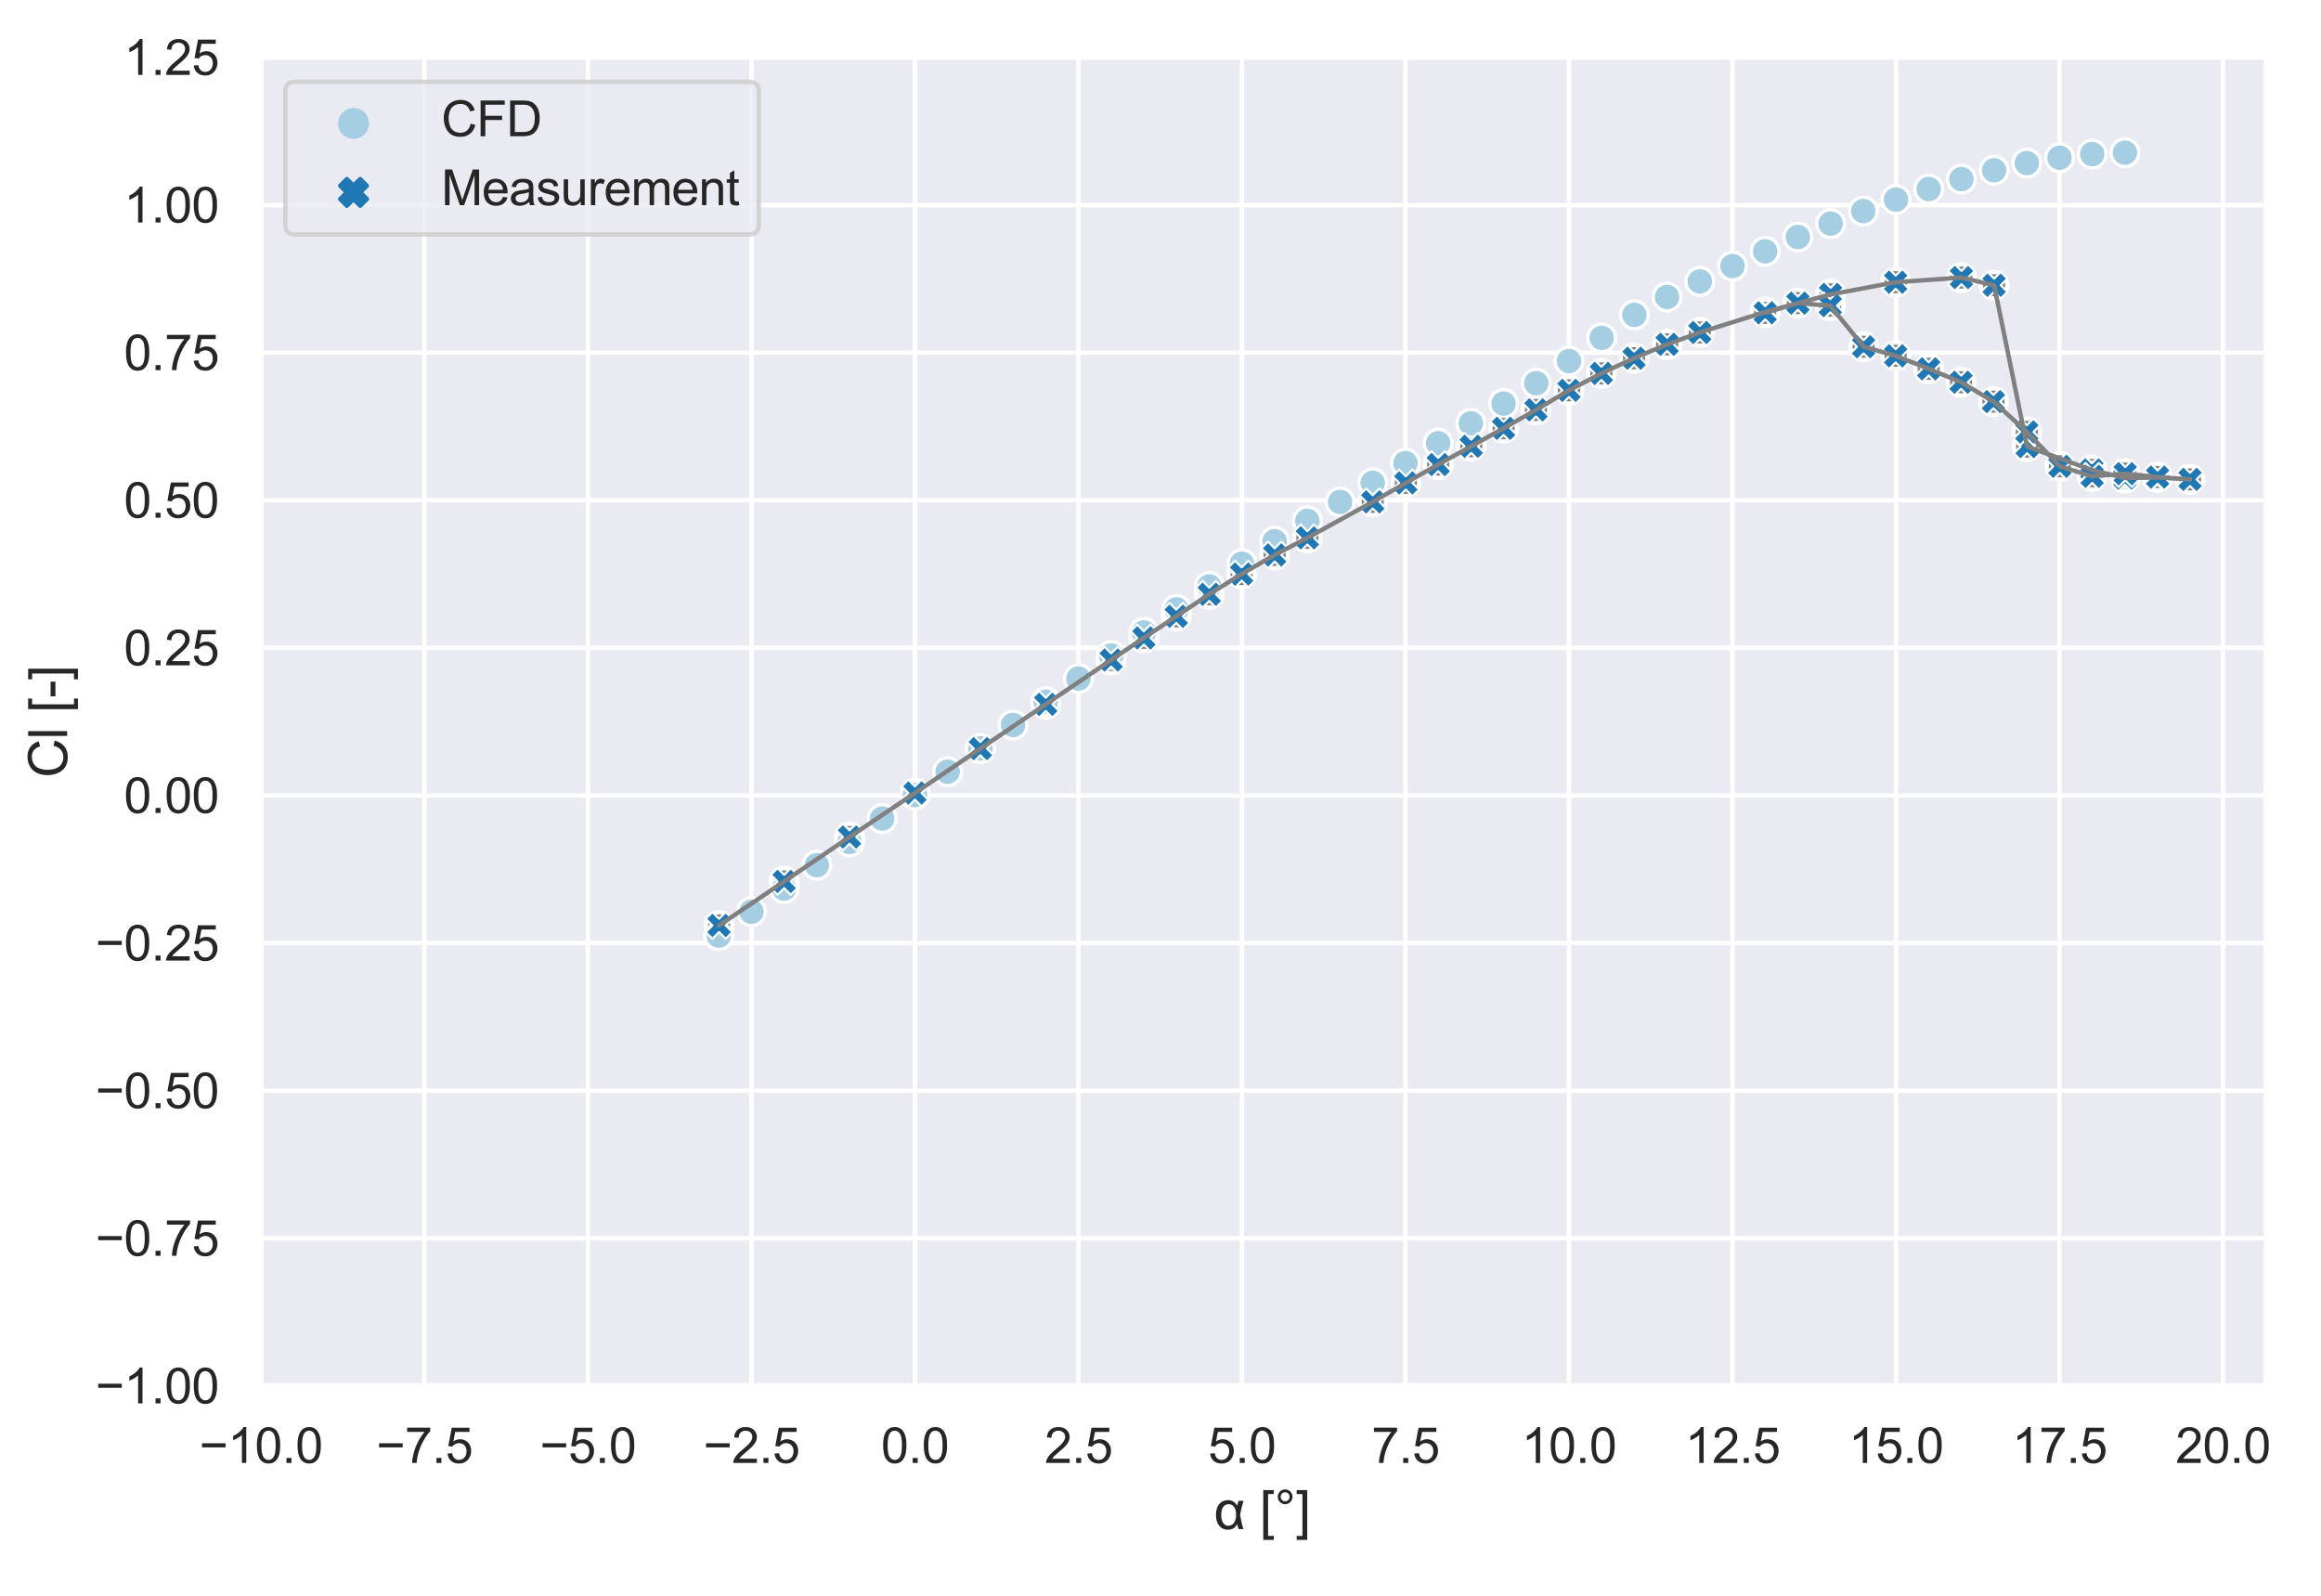 <?xml version="1.0" encoding="utf-8" standalone="no"?>
<!DOCTYPE svg PUBLIC "-//W3C//DTD SVG 1.1//EN"
  "http://www.w3.org/Graphics/SVG/1.1/DTD/svg11.dtd">
<svg xmlns:xlink="http://www.w3.org/1999/xlink" width="523.636pt" height="360pt" viewBox="0 0 523.636 360" xmlns="http://www.w3.org/2000/svg" version="1.1">
 <defs>
  <style type="text/css">*{stroke-linejoin: round; stroke-linecap: butt}</style>
 </defs>
 <g id="figure_1">
  <g id="patch_1">
   <path d="M 0 360 
L 523.636 360 
L 523.636 0 
L 0 0 
z
" style="fill: #ffffff"/>
  </g>
  <g id="axes_1">
   <g id="patch_2">
    <path d="M 58.86 312.66 
L 510.676 312.66 
L 510.676 12.96 
L 58.86 12.96 
z
" style="fill: #eaeaf2"/>
   </g>
   <g id="matplotlib.axis_1">
    <g id="xtick_1">
     <g id="line2d_1">
      <path d="M 58.86 312.66 
L 58.86 12.96 
" clip-path="url(#p55486dfa29)" style="fill: none; stroke: #ffffff; stroke-linecap: round"/>
     </g>
     <g id="text_1">
      <!-- −10.0 -->
      <g style="fill: #262626" transform="translate(44.944 330.034)scale(0.11 -0.11)">
       <defs>
        <path id="ArialMT-2212" d="M 3381 1997 
L 356 1997 
L 356 2522 
L 3381 2522 
L 3381 1997 
z
" transform="scale(0.016)"/>
        <path id="ArialMT-31" d="M 2384 0 
L 1822 0 
L 1822 3584 
Q 1619 3391 1289 3197 
Q 959 3003 697 2906 
L 697 3450 
Q 1169 3672 1522 3987 
Q 1875 4303 2022 4600 
L 2384 4600 
L 2384 0 
z
" transform="scale(0.016)"/>
        <path id="ArialMT-30" d="M 266 2259 
Q 266 3072 433 3567 
Q 600 4063 929 4331 
Q 1259 4600 1759 4600 
Q 2128 4600 2406 4451 
Q 2684 4303 2865 4023 
Q 3047 3744 3150 3342 
Q 3253 2941 3253 2259 
Q 3253 1453 3087 958 
Q 2922 463 2592 192 
Q 2263 -78 1759 -78 
Q 1097 -78 719 397 
Q 266 969 266 2259 
z
M 844 2259 
Q 844 1131 1108 757 
Q 1372 384 1759 384 
Q 2147 384 2411 759 
Q 2675 1134 2675 2259 
Q 2675 3391 2411 3762 
Q 2147 4134 1753 4134 
Q 1366 4134 1134 3806 
Q 844 3388 844 2259 
z
" transform="scale(0.016)"/>
        <path id="ArialMT-2e" d="M 581 0 
L 581 641 
L 1222 641 
L 1222 0 
L 581 0 
z
" transform="scale(0.016)"/>
       </defs>
       <use xlink:href="#ArialMT-2212"/>
       <use xlink:href="#ArialMT-31" x="58.398"/>
       <use xlink:href="#ArialMT-30" x="114.014"/>
       <use xlink:href="#ArialMT-2e" x="169.629"/>
       <use xlink:href="#ArialMT-30" x="197.412"/>
      </g>
     </g>
    </g>
    <g id="xtick_2">
     <g id="line2d_2">
      <path d="M 95.749 312.66 
L 95.749 12.96 
" clip-path="url(#p55486dfa29)" style="fill: none; stroke: #ffffff; stroke-linecap: round"/>
     </g>
     <g id="text_2">
      <!-- −7.5 -->
      <g style="fill: #262626" transform="translate(84.892 330.034)scale(0.11 -0.11)">
       <defs>
        <path id="ArialMT-37" d="M 303 3981 
L 303 4522 
L 3269 4522 
L 3269 4084 
Q 2831 3619 2401 2847 
Q 1972 2075 1738 1259 
Q 1569 684 1522 0 
L 944 0 
Q 953 541 1156 1306 
Q 1359 2072 1739 2783 
Q 2119 3494 2547 3981 
L 303 3981 
z
" transform="scale(0.016)"/>
        <path id="ArialMT-35" d="M 266 1200 
L 856 1250 
Q 922 819 1161 601 
Q 1400 384 1738 384 
Q 2144 384 2425 690 
Q 2706 997 2706 1503 
Q 2706 1984 2436 2262 
Q 2166 2541 1728 2541 
Q 1456 2541 1237 2417 
Q 1019 2294 894 2097 
L 366 2166 
L 809 4519 
L 3088 4519 
L 3088 3981 
L 1259 3981 
L 1013 2750 
Q 1425 3038 1878 3038 
Q 2478 3038 2890 2622 
Q 3303 2206 3303 1553 
Q 3303 931 2941 478 
Q 2500 -78 1738 -78 
Q 1113 -78 717 272 
Q 322 622 266 1200 
z
" transform="scale(0.016)"/>
       </defs>
       <use xlink:href="#ArialMT-2212"/>
       <use xlink:href="#ArialMT-37" x="58.398"/>
       <use xlink:href="#ArialMT-2e" x="114.014"/>
       <use xlink:href="#ArialMT-35" x="141.797"/>
      </g>
     </g>
    </g>
    <g id="xtick_3">
     <g id="line2d_3">
      <path d="M 132.639 312.66 
L 132.639 12.96 
" clip-path="url(#p55486dfa29)" style="fill: none; stroke: #ffffff; stroke-linecap: round"/>
     </g>
     <g id="text_3">
      <!-- −5.0 -->
      <g style="fill: #262626" transform="translate(121.781 330.034)scale(0.11 -0.11)">
       <use xlink:href="#ArialMT-2212"/>
       <use xlink:href="#ArialMT-35" x="58.398"/>
       <use xlink:href="#ArialMT-2e" x="114.014"/>
       <use xlink:href="#ArialMT-30" x="141.797"/>
      </g>
     </g>
    </g>
    <g id="xtick_4">
     <g id="line2d_4">
      <path d="M 169.528 312.66 
L 169.528 12.96 
" clip-path="url(#p55486dfa29)" style="fill: none; stroke: #ffffff; stroke-linecap: round"/>
     </g>
     <g id="text_4">
      <!-- −2.5 -->
      <g style="fill: #262626" transform="translate(158.671 330.034)scale(0.11 -0.11)">
       <defs>
        <path id="ArialMT-32" d="M 3222 541 
L 3222 0 
L 194 0 
Q 188 203 259 391 
Q 375 700 629 1000 
Q 884 1300 1366 1694 
Q 2113 2306 2375 2664 
Q 2638 3022 2638 3341 
Q 2638 3675 2398 3904 
Q 2159 4134 1775 4134 
Q 1369 4134 1125 3890 
Q 881 3647 878 3216 
L 300 3275 
Q 359 3922 746 4261 
Q 1134 4600 1788 4600 
Q 2447 4600 2831 4234 
Q 3216 3869 3216 3328 
Q 3216 3053 3103 2787 
Q 2991 2522 2730 2228 
Q 2469 1934 1863 1422 
Q 1356 997 1212 845 
Q 1069 694 975 541 
L 3222 541 
z
" transform="scale(0.016)"/>
       </defs>
       <use xlink:href="#ArialMT-2212"/>
       <use xlink:href="#ArialMT-32" x="58.398"/>
       <use xlink:href="#ArialMT-2e" x="114.014"/>
       <use xlink:href="#ArialMT-35" x="141.797"/>
      </g>
     </g>
    </g>
    <g id="xtick_5">
     <g id="line2d_5">
      <path d="M 206.417 312.66 
L 206.417 12.96 
" clip-path="url(#p55486dfa29)" style="fill: none; stroke: #ffffff; stroke-linecap: round"/>
     </g>
     <g id="text_5">
      <!-- 0.0 -->
      <g style="fill: #262626" transform="translate(198.772 330.034)scale(0.11 -0.11)">
       <use xlink:href="#ArialMT-30"/>
       <use xlink:href="#ArialMT-2e" x="55.615"/>
       <use xlink:href="#ArialMT-30" x="83.398"/>
      </g>
     </g>
    </g>
    <g id="xtick_6">
     <g id="line2d_6">
      <path d="M 243.306 312.66 
L 243.306 12.96 
" clip-path="url(#p55486dfa29)" style="fill: none; stroke: #ffffff; stroke-linecap: round"/>
     </g>
     <g id="text_6">
      <!-- 2.5 -->
      <g style="fill: #262626" transform="translate(235.661 330.034)scale(0.11 -0.11)">
       <use xlink:href="#ArialMT-32"/>
       <use xlink:href="#ArialMT-2e" x="55.615"/>
       <use xlink:href="#ArialMT-35" x="83.398"/>
      </g>
     </g>
    </g>
    <g id="xtick_7">
     <g id="line2d_7">
      <path d="M 280.196 312.66 
L 280.196 12.96 
" clip-path="url(#p55486dfa29)" style="fill: none; stroke: #ffffff; stroke-linecap: round"/>
     </g>
     <g id="text_7">
      <!-- 5.0 -->
      <g style="fill: #262626" transform="translate(272.551 330.034)scale(0.11 -0.11)">
       <use xlink:href="#ArialMT-35"/>
       <use xlink:href="#ArialMT-2e" x="55.615"/>
       <use xlink:href="#ArialMT-30" x="83.398"/>
      </g>
     </g>
    </g>
    <g id="xtick_8">
     <g id="line2d_8">
      <path d="M 317.085 312.66 
L 317.085 12.96 
" clip-path="url(#p55486dfa29)" style="fill: none; stroke: #ffffff; stroke-linecap: round"/>
     </g>
     <g id="text_8">
      <!-- 7.5 -->
      <g style="fill: #262626" transform="translate(309.44 330.034)scale(0.11 -0.11)">
       <use xlink:href="#ArialMT-37"/>
       <use xlink:href="#ArialMT-2e" x="55.615"/>
       <use xlink:href="#ArialMT-35" x="83.398"/>
      </g>
     </g>
    </g>
    <g id="xtick_9">
     <g id="line2d_9">
      <path d="M 353.974 312.66 
L 353.974 12.96 
" clip-path="url(#p55486dfa29)" style="fill: none; stroke: #ffffff; stroke-linecap: round"/>
     </g>
     <g id="text_9">
      <!-- 10.0 -->
      <g style="fill: #262626" transform="translate(343.271 330.034)scale(0.11 -0.11)">
       <use xlink:href="#ArialMT-31"/>
       <use xlink:href="#ArialMT-30" x="55.615"/>
       <use xlink:href="#ArialMT-2e" x="111.23"/>
       <use xlink:href="#ArialMT-30" x="139.014"/>
      </g>
     </g>
    </g>
    <g id="xtick_10">
     <g id="line2d_10">
      <path d="M 390.864 312.66 
L 390.864 12.96 
" clip-path="url(#p55486dfa29)" style="fill: none; stroke: #ffffff; stroke-linecap: round"/>
     </g>
     <g id="text_10">
      <!-- 12.5 -->
      <g style="fill: #262626" transform="translate(380.16 330.034)scale(0.11 -0.11)">
       <use xlink:href="#ArialMT-31"/>
       <use xlink:href="#ArialMT-32" x="55.615"/>
       <use xlink:href="#ArialMT-2e" x="111.23"/>
       <use xlink:href="#ArialMT-35" x="139.014"/>
      </g>
     </g>
    </g>
    <g id="xtick_11">
     <g id="line2d_11">
      <path d="M 427.753 312.66 
L 427.753 12.96 
" clip-path="url(#p55486dfa29)" style="fill: none; stroke: #ffffff; stroke-linecap: round"/>
     </g>
     <g id="text_11">
      <!-- 15.0 -->
      <g style="fill: #262626" transform="translate(417.049 330.034)scale(0.11 -0.11)">
       <use xlink:href="#ArialMT-31"/>
       <use xlink:href="#ArialMT-35" x="55.615"/>
       <use xlink:href="#ArialMT-2e" x="111.23"/>
       <use xlink:href="#ArialMT-30" x="139.014"/>
      </g>
     </g>
    </g>
    <g id="xtick_12">
     <g id="line2d_12">
      <path d="M 464.642 312.66 
L 464.642 12.96 
" clip-path="url(#p55486dfa29)" style="fill: none; stroke: #ffffff; stroke-linecap: round"/>
     </g>
     <g id="text_12">
      <!-- 17.5 -->
      <g style="fill: #262626" transform="translate(453.939 330.034)scale(0.11 -0.11)">
       <use xlink:href="#ArialMT-31"/>
       <use xlink:href="#ArialMT-37" x="55.615"/>
       <use xlink:href="#ArialMT-2e" x="111.23"/>
       <use xlink:href="#ArialMT-35" x="139.014"/>
      </g>
     </g>
    </g>
    <g id="xtick_13">
     <g id="line2d_13">
      <path d="M 501.532 312.66 
L 501.532 12.96 
" clip-path="url(#p55486dfa29)" style="fill: none; stroke: #ffffff; stroke-linecap: round"/>
     </g>
     <g id="text_13">
      <!-- 20.0 -->
      <g style="fill: #262626" transform="translate(490.828 330.034)scale(0.11 -0.11)">
       <use xlink:href="#ArialMT-32"/>
       <use xlink:href="#ArialMT-30" x="55.615"/>
       <use xlink:href="#ArialMT-2e" x="111.23"/>
       <use xlink:href="#ArialMT-30" x="139.014"/>
      </g>
     </g>
    </g>
    <g id="text_14">
     <!-- α [°] -->
     <g style="fill: #262626" transform="translate(273.9 344.955)scale(0.12 -0.12)">
      <defs>
       <path id="ArialMT-3b1" d="M 2884 3319 
L 3459 3319 
Q 3241 2631 3056 1659 
Q 3275 453 3459 0 
L 2900 0 
Q 2766 313 2697 606 
Q 2438 -75 1613 -75 
Q 988 -75 606 394 
Q 225 863 225 1666 
Q 225 2491 608 2942 
Q 991 3394 1622 3394 
Q 2013 3394 2259 3236 
Q 2506 3078 2719 2756 
Q 2741 2866 2884 3319 
z
M 1716 2928 
Q 1313 2928 1078 2603 
Q 844 2278 844 1666 
Q 844 1069 1066 728 
Q 1288 388 1684 388 
Q 2072 388 2331 723 
Q 2591 1059 2591 1691 
Q 2591 2303 2348 2615 
Q 2106 2928 1716 2928 
z
" transform="scale(0.016)"/>
       <path id="ArialMT-20" transform="scale(0.016)"/>
       <path id="ArialMT-5b" d="M 434 -1272 
L 434 4581 
L 1675 4581 
L 1675 4116 
L 997 4116 
L 997 -806 
L 1675 -806 
L 1675 -1272 
L 434 -1272 
z
" transform="scale(0.016)"/>
       <path id="ArialMT-b0" d="M 400 3794 
Q 400 4153 654 4406 
Q 909 4659 1266 4659 
Q 1628 4659 1881 4406 
Q 2134 4153 2134 3794 
Q 2134 3434 1879 3179 
Q 1625 2925 1266 2925 
Q 909 2925 654 3178 
Q 400 3431 400 3794 
z
M 741 3794 
Q 741 3575 895 3420 
Q 1050 3266 1269 3266 
Q 1484 3266 1639 3420 
Q 1794 3575 1794 3794 
Q 1794 4013 1639 4167 
Q 1484 4322 1269 4322 
Q 1050 4322 895 4167 
Q 741 4013 741 3794 
z
" transform="scale(0.016)"/>
       <path id="ArialMT-5d" d="M 1363 -1272 
L 122 -1272 
L 122 -806 
L 800 -806 
L 800 4116 
L 122 4116 
L 122 4581 
L 1363 4581 
L 1363 -1272 
z
" transform="scale(0.016)"/>
      </defs>
      <use xlink:href="#ArialMT-3b1"/>
      <use xlink:href="#ArialMT-20" x="57.812"/>
      <use xlink:href="#ArialMT-5b" x="85.596"/>
      <use xlink:href="#ArialMT-b0" x="113.379"/>
      <use xlink:href="#ArialMT-5d" x="153.369"/>
     </g>
    </g>
   </g>
   <g id="matplotlib.axis_2">
    <g id="ytick_1">
     <g id="line2d_14">
      <path d="M 58.86 312.66 
L 510.676 312.66 
" clip-path="url(#p55486dfa29)" style="fill: none; stroke: #ffffff; stroke-linecap: round"/>
     </g>
     <g id="text_15">
      <!-- −1.00 -->
      <g style="fill: #262626" transform="translate(21.528 316.597)scale(0.11 -0.11)">
       <use xlink:href="#ArialMT-2212"/>
       <use xlink:href="#ArialMT-31" x="58.398"/>
       <use xlink:href="#ArialMT-2e" x="114.014"/>
       <use xlink:href="#ArialMT-30" x="141.797"/>
       <use xlink:href="#ArialMT-30" x="197.412"/>
      </g>
     </g>
    </g>
    <g id="ytick_2">
     <g id="line2d_15">
      <path d="M 58.86 279.36 
L 510.676 279.36 
" clip-path="url(#p55486dfa29)" style="fill: none; stroke: #ffffff; stroke-linecap: round"/>
     </g>
     <g id="text_16">
      <!-- −0.75 -->
      <g style="fill: #262626" transform="translate(21.528 283.297)scale(0.11 -0.11)">
       <use xlink:href="#ArialMT-2212"/>
       <use xlink:href="#ArialMT-30" x="58.398"/>
       <use xlink:href="#ArialMT-2e" x="114.014"/>
       <use xlink:href="#ArialMT-37" x="141.797"/>
       <use xlink:href="#ArialMT-35" x="197.412"/>
      </g>
     </g>
    </g>
    <g id="ytick_3">
     <g id="line2d_16">
      <path d="M 58.86 246.06 
L 510.676 246.06 
" clip-path="url(#p55486dfa29)" style="fill: none; stroke: #ffffff; stroke-linecap: round"/>
     </g>
     <g id="text_17">
      <!-- −0.50 -->
      <g style="fill: #262626" transform="translate(21.528 249.997)scale(0.11 -0.11)">
       <use xlink:href="#ArialMT-2212"/>
       <use xlink:href="#ArialMT-30" x="58.398"/>
       <use xlink:href="#ArialMT-2e" x="114.014"/>
       <use xlink:href="#ArialMT-35" x="141.797"/>
       <use xlink:href="#ArialMT-30" x="197.412"/>
      </g>
     </g>
    </g>
    <g id="ytick_4">
     <g id="line2d_17">
      <path d="M 58.86 212.76 
L 510.676 212.76 
" clip-path="url(#p55486dfa29)" style="fill: none; stroke: #ffffff; stroke-linecap: round"/>
     </g>
     <g id="text_18">
      <!-- −0.25 -->
      <g style="fill: #262626" transform="translate(21.528 216.697)scale(0.11 -0.11)">
       <use xlink:href="#ArialMT-2212"/>
       <use xlink:href="#ArialMT-30" x="58.398"/>
       <use xlink:href="#ArialMT-2e" x="114.014"/>
       <use xlink:href="#ArialMT-32" x="141.797"/>
       <use xlink:href="#ArialMT-35" x="197.412"/>
      </g>
     </g>
    </g>
    <g id="ytick_5">
     <g id="line2d_18">
      <path d="M 58.86 179.46 
L 510.676 179.46 
" clip-path="url(#p55486dfa29)" style="fill: none; stroke: #ffffff; stroke-linecap: round"/>
     </g>
     <g id="text_19">
      <!-- 0.00 -->
      <g style="fill: #262626" transform="translate(27.953 183.397)scale(0.11 -0.11)">
       <use xlink:href="#ArialMT-30"/>
       <use xlink:href="#ArialMT-2e" x="55.615"/>
       <use xlink:href="#ArialMT-30" x="83.398"/>
       <use xlink:href="#ArialMT-30" x="139.014"/>
      </g>
     </g>
    </g>
    <g id="ytick_6">
     <g id="line2d_19">
      <path d="M 58.86 146.16 
L 510.676 146.16 
" clip-path="url(#p55486dfa29)" style="fill: none; stroke: #ffffff; stroke-linecap: round"/>
     </g>
     <g id="text_20">
      <!-- 0.25 -->
      <g style="fill: #262626" transform="translate(27.953 150.097)scale(0.11 -0.11)">
       <use xlink:href="#ArialMT-30"/>
       <use xlink:href="#ArialMT-2e" x="55.615"/>
       <use xlink:href="#ArialMT-32" x="83.398"/>
       <use xlink:href="#ArialMT-35" x="139.014"/>
      </g>
     </g>
    </g>
    <g id="ytick_7">
     <g id="line2d_20">
      <path d="M 58.86 112.86 
L 510.676 112.86 
" clip-path="url(#p55486dfa29)" style="fill: none; stroke: #ffffff; stroke-linecap: round"/>
     </g>
     <g id="text_21">
      <!-- 0.50 -->
      <g style="fill: #262626" transform="translate(27.953 116.797)scale(0.11 -0.11)">
       <use xlink:href="#ArialMT-30"/>
       <use xlink:href="#ArialMT-2e" x="55.615"/>
       <use xlink:href="#ArialMT-35" x="83.398"/>
       <use xlink:href="#ArialMT-30" x="139.014"/>
      </g>
     </g>
    </g>
    <g id="ytick_8">
     <g id="line2d_21">
      <path d="M 58.86 79.56 
L 510.676 79.56 
" clip-path="url(#p55486dfa29)" style="fill: none; stroke: #ffffff; stroke-linecap: round"/>
     </g>
     <g id="text_22">
      <!-- 0.75 -->
      <g style="fill: #262626" transform="translate(27.953 83.497)scale(0.11 -0.11)">
       <use xlink:href="#ArialMT-30"/>
       <use xlink:href="#ArialMT-2e" x="55.615"/>
       <use xlink:href="#ArialMT-37" x="83.398"/>
       <use xlink:href="#ArialMT-35" x="139.014"/>
      </g>
     </g>
    </g>
    <g id="ytick_9">
     <g id="line2d_22">
      <path d="M 58.86 46.26 
L 510.676 46.26 
" clip-path="url(#p55486dfa29)" style="fill: none; stroke: #ffffff; stroke-linecap: round"/>
     </g>
     <g id="text_23">
      <!-- 1.00 -->
      <g style="fill: #262626" transform="translate(27.953 50.197)scale(0.11 -0.11)">
       <use xlink:href="#ArialMT-31"/>
       <use xlink:href="#ArialMT-2e" x="55.615"/>
       <use xlink:href="#ArialMT-30" x="83.398"/>
       <use xlink:href="#ArialMT-30" x="139.014"/>
      </g>
     </g>
    </g>
    <g id="ytick_10">
     <g id="line2d_23">
      <path d="M 58.86 12.96 
L 510.676 12.96 
" clip-path="url(#p55486dfa29)" style="fill: none; stroke: #ffffff; stroke-linecap: round"/>
     </g>
     <g id="text_24">
      <!-- 1.25 -->
      <g style="fill: #262626" transform="translate(27.953 16.897)scale(0.11 -0.11)">
       <use xlink:href="#ArialMT-31"/>
       <use xlink:href="#ArialMT-2e" x="55.615"/>
       <use xlink:href="#ArialMT-32" x="83.398"/>
       <use xlink:href="#ArialMT-35" x="139.014"/>
      </g>
     </g>
    </g>
    <g id="text_25">
     <!-- Cl [-] -->
     <g style="fill: #262626" transform="translate(15.143 175.475)rotate(-90)scale(0.12 -0.12)">
      <defs>
       <path id="ArialMT-43" d="M 3763 1606 
L 4369 1453 
Q 4178 706 3683 314 
Q 3188 -78 2472 -78 
Q 1731 -78 1267 223 
Q 803 525 561 1097 
Q 319 1669 319 2325 
Q 319 3041 592 3573 
Q 866 4106 1370 4382 
Q 1875 4659 2481 4659 
Q 3169 4659 3637 4309 
Q 4106 3959 4291 3325 
L 3694 3184 
Q 3534 3684 3231 3912 
Q 2928 4141 2469 4141 
Q 1941 4141 1586 3887 
Q 1231 3634 1087 3207 
Q 944 2781 944 2328 
Q 944 1744 1114 1308 
Q 1284 872 1643 656 
Q 2003 441 2422 441 
Q 2931 441 3284 734 
Q 3638 1028 3763 1606 
z
" transform="scale(0.016)"/>
       <path id="ArialMT-6c" d="M 409 0 
L 409 4581 
L 972 4581 
L 972 0 
L 409 0 
z
" transform="scale(0.016)"/>
       <path id="ArialMT-2d" d="M 203 1375 
L 203 1941 
L 1931 1941 
L 1931 1375 
L 203 1375 
z
" transform="scale(0.016)"/>
      </defs>
      <use xlink:href="#ArialMT-43"/>
      <use xlink:href="#ArialMT-6c" x="72.217"/>
      <use xlink:href="#ArialMT-20" x="94.434"/>
      <use xlink:href="#ArialMT-5b" x="122.217"/>
      <use xlink:href="#ArialMT-2d" x="150"/>
      <use xlink:href="#ArialMT-5d" x="183.301"/>
     </g>
    </g>
   </g>
   <g id="PathCollection_1">
    <defs>
     <path id="m43d745142a" d="M 0 3 
C 0.796 3 1.559 2.684 2.121 2.121 
C 2.684 1.559 3 0.796 3 0 
C 3 -0.796 2.684 -1.559 2.121 -2.121 
C 1.559 -2.684 0.796 -3 0 -3 
C -0.796 -3 -1.559 -2.684 -2.121 -2.121 
C -2.684 -1.559 -3 -0.796 -3 0 
C -3 0.796 -2.684 1.559 -2.121 2.121 
C -1.559 2.684 -0.796 3 0 3 
z
" style="stroke: #ffffff"/>
    </defs>
    <g clip-path="url(#p55486dfa29)">
     <use xlink:href="#m43d745142a" x="162.15" y="211.075" style="fill: #808080; stroke: #ffffff"/>
     <use xlink:href="#m43d745142a" x="169.528" y="205.692" style="fill: #808080; stroke: #ffffff"/>
     <use xlink:href="#m43d745142a" x="176.906" y="200.46" style="fill: #808080; stroke: #ffffff"/>
     <use xlink:href="#m43d745142a" x="184.284" y="195.181" style="fill: #808080; stroke: #ffffff"/>
     <use xlink:href="#m43d745142a" x="191.661" y="189.926" style="fill: #808080; stroke: #ffffff"/>
     <use xlink:href="#m43d745142a" x="199.039" y="184.661" style="fill: #808080; stroke: #ffffff"/>
     <use xlink:href="#m43d745142a" x="206.417" y="179.354" style="fill: #808080; stroke: #ffffff"/>
     <use xlink:href="#m43d745142a" x="213.795" y="174.105" style="fill: #808080; stroke: #ffffff"/>
     <use xlink:href="#m43d745142a" x="221.173" y="168.834" style="fill: #808080; stroke: #ffffff"/>
     <use xlink:href="#m43d745142a" x="228.551" y="163.555" style="fill: #808080; stroke: #ffffff"/>
     <use xlink:href="#m43d745142a" x="235.929" y="158.291" style="fill: #808080; stroke: #ffffff"/>
     <use xlink:href="#m43d745142a" x="243.306" y="153.077" style="fill: #808080; stroke: #ffffff"/>
     <use xlink:href="#m43d745142a" x="250.684" y="147.869" style="fill: #808080; stroke: #ffffff"/>
     <use xlink:href="#m43d745142a" x="258.062" y="142.675" style="fill: #808080; stroke: #ffffff"/>
     <use xlink:href="#m43d745142a" x="265.44" y="137.491" style="fill: #808080; stroke: #ffffff"/>
     <use xlink:href="#m43d745142a" x="272.818" y="132.31" style="fill: #808080; stroke: #ffffff"/>
     <use xlink:href="#m43d745142a" x="280.196" y="127.166" style="fill: #808080; stroke: #ffffff"/>
     <use xlink:href="#m43d745142a" x="287.574" y="122.099" style="fill: #808080; stroke: #ffffff"/>
     <use xlink:href="#m43d745142a" x="294.951" y="117.497" style="fill: #808080; stroke: #ffffff"/>
     <use xlink:href="#m43d745142a" x="302.329" y="113.229" style="fill: #808080; stroke: #ffffff"/>
     <use xlink:href="#m43d745142a" x="309.707" y="108.927" style="fill: #808080; stroke: #ffffff"/>
     <use xlink:href="#m43d745142a" x="317.085" y="104.473" style="fill: #808080; stroke: #ffffff"/>
     <use xlink:href="#m43d745142a" x="324.463" y="99.985" style="fill: #808080; stroke: #ffffff"/>
     <use xlink:href="#m43d745142a" x="331.841" y="95.492" style="fill: #808080; stroke: #ffffff"/>
     <use xlink:href="#m43d745142a" x="339.219" y="91.052" style="fill: #808080; stroke: #ffffff"/>
     <use xlink:href="#m43d745142a" x="346.596" y="86.439" style="fill: #808080; stroke: #ffffff"/>
     <use xlink:href="#m43d745142a" x="353.974" y="81.453" style="fill: #808080; stroke: #ffffff"/>
     <use xlink:href="#m43d745142a" x="361.352" y="76.224" style="fill: #808080; stroke: #ffffff"/>
     <use xlink:href="#m43d745142a" x="368.73" y="71.039" style="fill: #808080; stroke: #ffffff"/>
     <use xlink:href="#m43d745142a" x="376.108" y="66.989" style="fill: #808080; stroke: #ffffff"/>
     <use xlink:href="#m43d745142a" x="383.486" y="63.488" style="fill: #808080; stroke: #ffffff"/>
     <use xlink:href="#m43d745142a" x="390.864" y="60.031" style="fill: #808080; stroke: #ffffff"/>
     <use xlink:href="#m43d745142a" x="398.241" y="56.695" style="fill: #808080; stroke: #ffffff"/>
     <use xlink:href="#m43d745142a" x="405.619" y="53.465" style="fill: #808080; stroke: #ffffff"/>
     <use xlink:href="#m43d745142a" x="412.997" y="50.44" style="fill: #808080; stroke: #ffffff"/>
     <use xlink:href="#m43d745142a" x="420.375" y="47.618" style="fill: #808080; stroke: #ffffff"/>
     <use xlink:href="#m43d745142a" x="427.753" y="45.033" style="fill: #808080; stroke: #ffffff"/>
     <use xlink:href="#m43d745142a" x="435.131" y="42.651" style="fill: #808080; stroke: #ffffff"/>
     <use xlink:href="#m43d745142a" x="442.509" y="40.408" style="fill: #808080; stroke: #ffffff"/>
     <use xlink:href="#m43d745142a" x="449.886" y="38.411" style="fill: #808080; stroke: #ffffff"/>
     <use xlink:href="#m43d745142a" x="457.264" y="36.787" style="fill: #808080; stroke: #ffffff"/>
     <use xlink:href="#m43d745142a" x="464.642" y="35.588" style="fill: #808080; stroke: #ffffff"/>
     <use xlink:href="#m43d745142a" x="472.02" y="34.769" style="fill: #808080; stroke: #ffffff"/>
     <use xlink:href="#m43d745142a" x="479.398" y="34.444" style="fill: #808080; stroke: #ffffff"/>
     <use xlink:href="#m43d745142a" x="162.224" y="208.777" style="fill: #808080; stroke: #ffffff"/>
     <use xlink:href="#m43d745142a" x="176.906" y="198.854" style="fill: #808080; stroke: #ffffff"/>
     <use xlink:href="#m43d745142a" x="191.661" y="188.824" style="fill: #808080; stroke: #ffffff"/>
     <use xlink:href="#m43d745142a" x="206.417" y="178.901" style="fill: #808080; stroke: #ffffff"/>
     <use xlink:href="#m43d745142a" x="221.173" y="168.884" style="fill: #808080; stroke: #ffffff"/>
     <use xlink:href="#m43d745142a" x="235.929" y="158.894" style="fill: #808080; stroke: #ffffff"/>
     <use xlink:href="#m43d745142a" x="250.684" y="148.891" style="fill: #808080; stroke: #ffffff"/>
     <use xlink:href="#m43d745142a" x="258.062" y="143.909" style="fill: #808080; stroke: #ffffff"/>
     <use xlink:href="#m43d745142a" x="265.366" y="139.034" style="fill: #808080; stroke: #ffffff"/>
     <use xlink:href="#m43d745142a" x="272.818" y="134.065" style="fill: #808080; stroke: #ffffff"/>
     <use xlink:href="#m43d745142a" x="280.122" y="129.497" style="fill: #808080; stroke: #ffffff"/>
     <use xlink:href="#m43d745142a" x="287.574" y="125.194" style="fill: #808080; stroke: #ffffff"/>
     <use xlink:href="#m43d745142a" x="294.951" y="121.332" style="fill: #808080; stroke: #ffffff"/>
     <use xlink:href="#m43d745142a" x="309.707" y="113.22" style="fill: #808080; stroke: #ffffff"/>
     <use xlink:href="#m43d745142a" x="317.159" y="108.944" style="fill: #808080; stroke: #ffffff"/>
     <use xlink:href="#m43d745142a" x="324.463" y="104.801" style="fill: #808080; stroke: #ffffff"/>
     <use xlink:href="#m43d745142a" x="331.915" y="100.672" style="fill: #808080; stroke: #ffffff"/>
     <use xlink:href="#m43d745142a" x="339.219" y="96.623" style="fill: #808080; stroke: #ffffff"/>
     <use xlink:href="#m43d745142a" x="346.523" y="92.467" style="fill: #808080; stroke: #ffffff"/>
     <use xlink:href="#m43d745142a" x="353.974" y="88.058" style="fill: #808080; stroke: #ffffff"/>
     <use xlink:href="#m43d745142a" x="361.278" y="84.235" style="fill: #808080; stroke: #ffffff"/>
     <use xlink:href="#m43d745142a" x="368.656" y="80.812" style="fill: #808080; stroke: #ffffff"/>
     <use xlink:href="#m43d745142a" x="376.108" y="77.682" style="fill: #808080; stroke: #ffffff"/>
     <use xlink:href="#m43d745142a" x="383.486" y="75.005" style="fill: #808080; stroke: #ffffff"/>
     <use xlink:href="#m43d745142a" x="398.241" y="70.383" style="fill: #808080; stroke: #ffffff"/>
     <use xlink:href="#m43d745142a" x="412.997" y="66.413" style="fill: #808080; stroke: #ffffff"/>
     <use xlink:href="#m43d745142a" x="427.679" y="63.669" style="fill: #808080; stroke: #ffffff"/>
     <use xlink:href="#m43d745142a" x="442.509" y="62.617" style="fill: #808080; stroke: #ffffff"/>
     <use xlink:href="#m43d745142a" x="449.886" y="64.349" style="fill: #808080; stroke: #ffffff"/>
     <use xlink:href="#m43d745142a" x="457.338" y="100.752" style="fill: #808080; stroke: #ffffff"/>
     <use xlink:href="#m43d745142a" x="471.946" y="106.027" style="fill: #808080; stroke: #ffffff"/>
     <use xlink:href="#m43d745142a" x="479.398" y="107.838" style="fill: #808080; stroke: #ffffff"/>
     <use xlink:href="#m43d745142a" x="486.702" y="107.705" style="fill: #808080; stroke: #ffffff"/>
     <use xlink:href="#m43d745142a" x="494.08" y="108.145" style="fill: #808080; stroke: #ffffff"/>
     <use xlink:href="#m43d745142a" x="486.776" y="107.625" style="fill: #808080; stroke: #ffffff"/>
     <use xlink:href="#m43d745142a" x="479.472" y="106.853" style="fill: #808080; stroke: #ffffff"/>
     <use xlink:href="#m43d745142a" x="472.02" y="107.452" style="fill: #808080; stroke: #ffffff"/>
     <use xlink:href="#m43d745142a" x="464.716" y="105.201" style="fill: #808080; stroke: #ffffff"/>
     <use xlink:href="#m43d745142a" x="457.264" y="97.435" style="fill: #808080; stroke: #ffffff"/>
     <use xlink:href="#m43d745142a" x="449.739" y="90.602" style="fill: #808080; stroke: #ffffff"/>
     <use xlink:href="#m43d745142a" x="442.435" y="86.233" style="fill: #808080; stroke: #ffffff"/>
     <use xlink:href="#m43d745142a" x="435.131" y="83.21" style="fill: #808080; stroke: #ffffff"/>
     <use xlink:href="#m43d745142a" x="427.679" y="80.266" style="fill: #808080; stroke: #ffffff"/>
     <use xlink:href="#m43d745142a" x="420.449" y="78.228" style="fill: #808080; stroke: #ffffff"/>
     <use xlink:href="#m43d745142a" x="412.923" y="68.957" style="fill: #808080; stroke: #ffffff"/>
     <use xlink:href="#m43d745142a" x="405.619" y="68.385" style="fill: #808080; stroke: #ffffff"/>
     <use xlink:href="#m43d745142a" x="398.241" y="70.569" style="fill: #808080; stroke: #ffffff"/>
    </g>
   </g>
   <g id="PathCollection_2">
    <path d="M 162.15 214.075 
C 162.946 214.075 163.709 213.759 164.271 213.196 
C 164.834 212.633 165.15 211.87 165.15 211.075 
C 165.15 210.279 164.834 209.516 164.271 208.953 
C 163.709 208.391 162.946 208.075 162.15 208.075 
C 161.354 208.075 160.591 208.391 160.029 208.953 
C 159.466 209.516 159.15 210.279 159.15 211.075 
C 159.15 211.87 159.466 212.633 160.029 213.196 
C 160.591 213.759 161.354 214.075 162.15 214.075 
z
" clip-path="url(#p55486dfa29)" style="fill: #a6cee3; stroke: #ffffff; stroke-width: 0.48"/>
    <path d="M 169.528 208.692 
C 170.323 208.692 171.087 208.376 171.649 207.813 
C 172.212 207.25 172.528 206.487 172.528 205.692 
C 172.528 204.896 172.212 204.133 171.649 203.57 
C 171.087 203.008 170.323 202.692 169.528 202.692 
C 168.732 202.692 167.969 203.008 167.407 203.57 
C 166.844 204.133 166.528 204.896 166.528 205.692 
C 166.528 206.487 166.844 207.25 167.407 207.813 
C 167.969 208.376 168.732 208.692 169.528 208.692 
z
" clip-path="url(#p55486dfa29)" style="fill: #a6cee3; stroke: #ffffff; stroke-width: 0.48"/>
    <path d="M 176.906 203.46 
C 177.701 203.46 178.464 203.144 179.027 202.581 
C 179.59 202.018 179.906 201.255 179.906 200.46 
C 179.906 199.664 179.59 198.901 179.027 198.338 
C 178.464 197.776 177.701 197.46 176.906 197.46 
C 176.11 197.46 175.347 197.776 174.784 198.338 
C 174.222 198.901 173.906 199.664 173.906 200.46 
C 173.906 201.255 174.222 202.018 174.784 202.581 
C 175.347 203.144 176.11 203.46 176.906 203.46 
z
" clip-path="url(#p55486dfa29)" style="fill: #a6cee3; stroke: #ffffff; stroke-width: 0.48"/>
    <path d="M 184.284 198.181 
C 185.079 198.181 185.842 197.864 186.405 197.302 
C 186.967 196.739 187.284 195.976 187.284 195.181 
C 187.284 194.385 186.967 193.622 186.405 193.059 
C 185.842 192.497 185.079 192.181 184.284 192.181 
C 183.488 192.181 182.725 192.497 182.162 193.059 
C 181.6 193.622 181.284 194.385 181.284 195.181 
C 181.284 195.976 181.6 196.739 182.162 197.302 
C 182.725 197.864 183.488 198.181 184.284 198.181 
z
" clip-path="url(#p55486dfa29)" style="fill: #a6cee3; stroke: #ffffff; stroke-width: 0.48"/>
    <path d="M 191.661 192.926 
C 192.457 192.926 193.22 192.609 193.783 192.047 
C 194.345 191.484 194.661 190.721 194.661 189.926 
C 194.661 189.13 194.345 188.367 193.783 187.804 
C 193.22 187.242 192.457 186.926 191.661 186.926 
C 190.866 186.926 190.103 187.242 189.54 187.804 
C 188.978 188.367 188.661 189.13 188.661 189.926 
C 188.661 190.721 188.978 191.484 189.54 192.047 
C 190.103 192.609 190.866 192.926 191.661 192.926 
z
" clip-path="url(#p55486dfa29)" style="fill: #a6cee3; stroke: #ffffff; stroke-width: 0.48"/>
    <path d="M 199.039 187.661 
C 199.835 187.661 200.598 187.345 201.161 186.782 
C 201.723 186.22 202.039 185.457 202.039 184.661 
C 202.039 183.865 201.723 183.102 201.161 182.54 
C 200.598 181.977 199.835 181.661 199.039 181.661 
C 198.244 181.661 197.481 181.977 196.918 182.54 
C 196.355 183.102 196.039 183.865 196.039 184.661 
C 196.039 185.457 196.355 186.22 196.918 186.782 
C 197.481 187.345 198.244 187.661 199.039 187.661 
z
" clip-path="url(#p55486dfa29)" style="fill: #a6cee3; stroke: #ffffff; stroke-width: 0.48"/>
    <path d="M 206.417 182.354 
C 207.213 182.354 207.976 182.038 208.538 181.476 
C 209.101 180.913 209.417 180.15 209.417 179.354 
C 209.417 178.559 209.101 177.796 208.538 177.233 
C 207.976 176.67 207.213 176.354 206.417 176.354 
C 205.622 176.354 204.858 176.67 204.296 177.233 
C 203.733 177.796 203.417 178.559 203.417 179.354 
C 203.417 180.15 203.733 180.913 204.296 181.476 
C 204.858 182.038 205.622 182.354 206.417 182.354 
z
" clip-path="url(#p55486dfa29)" style="fill: #a6cee3; stroke: #ffffff; stroke-width: 0.48"/>
    <path d="M 213.795 177.105 
C 214.591 177.105 215.354 176.789 215.916 176.226 
C 216.479 175.664 216.795 174.901 216.795 174.105 
C 216.795 173.309 216.479 172.546 215.916 171.984 
C 215.354 171.421 214.591 171.105 213.795 171.105 
C 212.999 171.105 212.236 171.421 211.674 171.984 
C 211.111 172.546 210.795 173.309 210.795 174.105 
C 210.795 174.901 211.111 175.664 211.674 176.226 
C 212.236 176.789 212.999 177.105 213.795 177.105 
z
" clip-path="url(#p55486dfa29)" style="fill: #a6cee3; stroke: #ffffff; stroke-width: 0.48"/>
    <path d="M 221.173 171.834 
C 221.968 171.834 222.732 171.518 223.294 170.955 
C 223.857 170.393 224.173 169.63 224.173 168.834 
C 224.173 168.038 223.857 167.275 223.294 166.713 
C 222.732 166.15 221.968 165.834 221.173 165.834 
C 220.377 165.834 219.614 166.15 219.052 166.713 
C 218.489 167.275 218.173 168.038 218.173 168.834 
C 218.173 169.63 218.489 170.393 219.052 170.955 
C 219.614 171.518 220.377 171.834 221.173 171.834 
z
" clip-path="url(#p55486dfa29)" style="fill: #a6cee3; stroke: #ffffff; stroke-width: 0.48"/>
    <path d="M 228.551 166.555 
C 229.346 166.555 230.109 166.239 230.672 165.676 
C 231.235 165.114 231.551 164.351 231.551 163.555 
C 231.551 162.759 231.235 161.996 230.672 161.434 
C 230.109 160.871 229.346 160.555 228.551 160.555 
C 227.755 160.555 226.992 160.871 226.429 161.434 
C 225.867 161.996 225.551 162.759 225.551 163.555 
C 225.551 164.351 225.867 165.114 226.429 165.676 
C 226.992 166.239 227.755 166.555 228.551 166.555 
z
" clip-path="url(#p55486dfa29)" style="fill: #a6cee3; stroke: #ffffff; stroke-width: 0.48"/>
    <path d="M 235.929 161.291 
C 236.724 161.291 237.487 160.975 238.05 160.412 
C 238.613 159.85 238.929 159.086 238.929 158.291 
C 238.929 157.495 238.613 156.732 238.05 156.169 
C 237.487 155.607 236.724 155.291 235.929 155.291 
C 235.133 155.291 234.37 155.607 233.807 156.169 
C 233.245 156.732 232.929 157.495 232.929 158.291 
C 232.929 159.086 233.245 159.85 233.807 160.412 
C 234.37 160.975 235.133 161.291 235.929 161.291 
z
" clip-path="url(#p55486dfa29)" style="fill: #a6cee3; stroke: #ffffff; stroke-width: 0.48"/>
    <path d="M 243.306 156.077 
C 244.102 156.077 244.865 155.761 245.428 155.199 
C 245.99 154.636 246.306 153.873 246.306 153.077 
C 246.306 152.282 245.99 151.518 245.428 150.956 
C 244.865 150.393 244.102 150.077 243.306 150.077 
C 242.511 150.077 241.748 150.393 241.185 150.956 
C 240.623 151.518 240.306 152.282 240.306 153.077 
C 240.306 153.873 240.623 154.636 241.185 155.199 
C 241.748 155.761 242.511 156.077 243.306 156.077 
z
" clip-path="url(#p55486dfa29)" style="fill: #a6cee3; stroke: #ffffff; stroke-width: 0.48"/>
    <path d="M 250.684 150.869 
C 251.48 150.869 252.243 150.553 252.806 149.991 
C 253.368 149.428 253.684 148.665 253.684 147.869 
C 253.684 147.074 253.368 146.311 252.806 145.748 
C 252.243 145.185 251.48 144.869 250.684 144.869 
C 249.889 144.869 249.126 145.185 248.563 145.748 
C 248 146.311 247.684 147.074 247.684 147.869 
C 247.684 148.665 248 149.428 248.563 149.991 
C 249.126 150.553 249.889 150.869 250.684 150.869 
z
" clip-path="url(#p55486dfa29)" style="fill: #a6cee3; stroke: #ffffff; stroke-width: 0.48"/>
    <path d="M 258.062 145.675 
C 258.858 145.675 259.621 145.359 260.183 144.797 
C 260.746 144.234 261.062 143.471 261.062 142.675 
C 261.062 141.88 260.746 141.116 260.183 140.554 
C 259.621 139.991 258.858 139.675 258.062 139.675 
C 257.267 139.675 256.503 139.991 255.941 140.554 
C 255.378 141.116 255.062 141.88 255.062 142.675 
C 255.062 143.471 255.378 144.234 255.941 144.797 
C 256.503 145.359 257.267 145.675 258.062 145.675 
z
" clip-path="url(#p55486dfa29)" style="fill: #a6cee3; stroke: #ffffff; stroke-width: 0.48"/>
    <path d="M 265.44 140.491 
C 266.236 140.491 266.999 140.175 267.561 139.612 
C 268.124 139.05 268.44 138.287 268.44 137.491 
C 268.44 136.695 268.124 135.932 267.561 135.37 
C 266.999 134.807 266.236 134.491 265.44 134.491 
C 264.644 134.491 263.881 134.807 263.319 135.37 
C 262.756 135.932 262.44 136.695 262.44 137.491 
C 262.44 138.287 262.756 139.05 263.319 139.612 
C 263.881 140.175 264.644 140.491 265.44 140.491 
z
" clip-path="url(#p55486dfa29)" style="fill: #a6cee3; stroke: #ffffff; stroke-width: 0.48"/>
    <path d="M 272.818 135.31 
C 273.614 135.31 274.377 134.994 274.939 134.431 
C 275.502 133.869 275.818 133.106 275.818 132.31 
C 275.818 131.514 275.502 130.751 274.939 130.189 
C 274.377 129.626 273.614 129.31 272.818 129.31 
C 272.022 129.31 271.259 129.626 270.697 130.189 
C 270.134 130.751 269.818 131.514 269.818 132.31 
C 269.818 133.106 270.134 133.869 270.697 134.431 
C 271.259 134.994 272.022 135.31 272.818 135.31 
z
" clip-path="url(#p55486dfa29)" style="fill: #a6cee3; stroke: #ffffff; stroke-width: 0.48"/>
    <path d="M 280.196 130.166 
C 280.991 130.166 281.754 129.849 282.317 129.287 
C 282.88 128.724 283.196 127.961 283.196 127.166 
C 283.196 126.37 282.88 125.607 282.317 125.044 
C 281.754 124.482 280.991 124.166 280.196 124.166 
C 279.4 124.166 278.637 124.482 278.074 125.044 
C 277.512 125.607 277.196 126.37 277.196 127.166 
C 277.196 127.961 277.512 128.724 278.074 129.287 
C 278.637 129.849 279.4 130.166 280.196 130.166 
z
" clip-path="url(#p55486dfa29)" style="fill: #a6cee3; stroke: #ffffff; stroke-width: 0.48"/>
    <path d="M 287.574 125.099 
C 288.369 125.099 289.132 124.783 289.695 124.22 
C 290.258 123.658 290.574 122.895 290.574 122.099 
C 290.574 121.303 290.258 120.54 289.695 119.978 
C 289.132 119.415 288.369 119.099 287.574 119.099 
C 286.778 119.099 286.015 119.415 285.452 119.978 
C 284.89 120.54 284.574 121.303 284.574 122.099 
C 284.574 122.895 284.89 123.658 285.452 124.22 
C 286.015 124.783 286.778 125.099 287.574 125.099 
z
" clip-path="url(#p55486dfa29)" style="fill: #a6cee3; stroke: #ffffff; stroke-width: 0.48"/>
    <path d="M 294.951 120.497 
C 295.747 120.497 296.51 120.181 297.073 119.618 
C 297.635 119.056 297.951 118.293 297.951 117.497 
C 297.951 116.701 297.635 115.938 297.073 115.376 
C 296.51 114.813 295.747 114.497 294.951 114.497 
C 294.156 114.497 293.393 114.813 292.83 115.376 
C 292.268 115.938 291.951 116.701 291.951 117.497 
C 291.951 118.293 292.268 119.056 292.83 119.618 
C 293.393 120.181 294.156 120.497 294.951 120.497 
z
" clip-path="url(#p55486dfa29)" style="fill: #a6cee3; stroke: #ffffff; stroke-width: 0.48"/>
    <path d="M 302.329 116.229 
C 303.125 116.229 303.888 115.913 304.451 115.351 
C 305.013 114.788 305.329 114.025 305.329 113.229 
C 305.329 112.434 305.013 111.67 304.451 111.108 
C 303.888 110.545 303.125 110.229 302.329 110.229 
C 301.534 110.229 300.771 110.545 300.208 111.108 
C 299.645 111.67 299.329 112.434 299.329 113.229 
C 299.329 114.025 299.645 114.788 300.208 115.351 
C 300.771 115.913 301.534 116.229 302.329 116.229 
z
" clip-path="url(#p55486dfa29)" style="fill: #a6cee3; stroke: #ffffff; stroke-width: 0.48"/>
    <path d="M 309.707 111.927 
C 310.503 111.927 311.266 111.611 311.829 111.048 
C 312.391 110.486 312.707 109.723 312.707 108.927 
C 312.707 108.132 312.391 107.368 311.829 106.806 
C 311.266 106.243 310.503 105.927 309.707 105.927 
C 308.912 105.927 308.148 106.243 307.586 106.806 
C 307.023 107.368 306.707 108.132 306.707 108.927 
C 306.707 109.723 307.023 110.486 307.586 111.048 
C 308.148 111.611 308.912 111.927 309.707 111.927 
z
" clip-path="url(#p55486dfa29)" style="fill: #a6cee3; stroke: #ffffff; stroke-width: 0.48"/>
    <path d="M 317.085 107.473 
C 317.881 107.473 318.644 107.157 319.206 106.594 
C 319.769 106.032 320.085 105.269 320.085 104.473 
C 320.085 103.677 319.769 102.914 319.206 102.352 
C 318.644 101.789 317.881 101.473 317.085 101.473 
C 316.289 101.473 315.526 101.789 314.964 102.352 
C 314.401 102.914 314.085 103.677 314.085 104.473 
C 314.085 105.269 314.401 106.032 314.964 106.594 
C 315.526 107.157 316.289 107.473 317.085 107.473 
z
" clip-path="url(#p55486dfa29)" style="fill: #a6cee3; stroke: #ffffff; stroke-width: 0.48"/>
    <path d="M 324.463 102.985 
C 325.259 102.985 326.022 102.669 326.584 102.106 
C 327.147 101.544 327.463 100.781 327.463 99.985 
C 327.463 99.189 327.147 98.426 326.584 97.864 
C 326.022 97.301 325.259 96.985 324.463 96.985 
C 323.667 96.985 322.904 97.301 322.342 97.864 
C 321.779 98.426 321.463 99.189 321.463 99.985 
C 321.463 100.781 321.779 101.544 322.342 102.106 
C 322.904 102.669 323.667 102.985 324.463 102.985 
z
" clip-path="url(#p55486dfa29)" style="fill: #a6cee3; stroke: #ffffff; stroke-width: 0.48"/>
    <path d="M 331.841 98.492 
C 332.636 98.492 333.4 98.176 333.962 97.613 
C 334.525 97.05 334.841 96.287 334.841 95.492 
C 334.841 94.696 334.525 93.933 333.962 93.37 
C 333.4 92.808 332.636 92.492 331.841 92.492 
C 331.045 92.492 330.282 92.808 329.719 93.37 
C 329.157 93.933 328.841 94.696 328.841 95.492 
C 328.841 96.287 329.157 97.05 329.719 97.613 
C 330.282 98.176 331.045 98.492 331.841 98.492 
z
" clip-path="url(#p55486dfa29)" style="fill: #a6cee3; stroke: #ffffff; stroke-width: 0.48"/>
    <path d="M 339.219 94.052 
C 340.014 94.052 340.777 93.736 341.34 93.173 
C 341.903 92.611 342.219 91.848 342.219 91.052 
C 342.219 90.256 341.903 89.493 341.34 88.931 
C 340.777 88.368 340.014 88.052 339.219 88.052 
C 338.423 88.052 337.66 88.368 337.097 88.931 
C 336.535 89.493 336.219 90.256 336.219 91.052 
C 336.219 91.848 336.535 92.611 337.097 93.173 
C 337.66 93.736 338.423 94.052 339.219 94.052 
z
" clip-path="url(#p55486dfa29)" style="fill: #a6cee3; stroke: #ffffff; stroke-width: 0.48"/>
    <path d="M 346.596 89.439 
C 347.392 89.439 348.155 89.123 348.718 88.561 
C 349.28 87.998 349.596 87.235 349.596 86.439 
C 349.596 85.644 349.28 84.881 348.718 84.318 
C 348.155 83.755 347.392 83.439 346.596 83.439 
C 345.801 83.439 345.038 83.755 344.475 84.318 
C 343.913 84.881 343.596 85.644 343.596 86.439 
C 343.596 87.235 343.913 87.998 344.475 88.561 
C 345.038 89.123 345.801 89.439 346.596 89.439 
z
" clip-path="url(#p55486dfa29)" style="fill: #a6cee3; stroke: #ffffff; stroke-width: 0.48"/>
    <path d="M 353.974 84.453 
C 354.77 84.453 355.533 84.137 356.096 83.574 
C 356.658 83.012 356.974 82.249 356.974 81.453 
C 356.974 80.658 356.658 79.894 356.096 79.332 
C 355.533 78.769 354.77 78.453 353.974 78.453 
C 353.179 78.453 352.416 78.769 351.853 79.332 
C 351.29 79.894 350.974 80.658 350.974 81.453 
C 350.974 82.249 351.29 83.012 351.853 83.574 
C 352.416 84.137 353.179 84.453 353.974 84.453 
z
" clip-path="url(#p55486dfa29)" style="fill: #a6cee3; stroke: #ffffff; stroke-width: 0.48"/>
    <path d="M 361.352 79.224 
C 362.148 79.224 362.911 78.908 363.474 78.346 
C 364.036 77.783 364.352 77.02 364.352 76.224 
C 364.352 75.429 364.036 74.666 363.474 74.103 
C 362.911 73.54 362.148 73.224 361.352 73.224 
C 360.557 73.224 359.793 73.54 359.231 74.103 
C 358.668 74.666 358.352 75.429 358.352 76.224 
C 358.352 77.02 358.668 77.783 359.231 78.346 
C 359.793 78.908 360.557 79.224 361.352 79.224 
z
" clip-path="url(#p55486dfa29)" style="fill: #a6cee3; stroke: #ffffff; stroke-width: 0.48"/>
    <path d="M 368.73 74.039 
C 369.526 74.039 370.289 73.723 370.851 73.16 
C 371.414 72.598 371.73 71.835 371.73 71.039 
C 371.73 70.243 371.414 69.48 370.851 68.918 
C 370.289 68.355 369.526 68.039 368.73 68.039 
C 367.934 68.039 367.171 68.355 366.609 68.918 
C 366.046 69.48 365.73 70.243 365.73 71.039 
C 365.73 71.835 366.046 72.598 366.609 73.16 
C 367.171 73.723 367.934 74.039 368.73 74.039 
z
" clip-path="url(#p55486dfa29)" style="fill: #a6cee3; stroke: #ffffff; stroke-width: 0.48"/>
    <path d="M 376.108 69.989 
C 376.904 69.989 377.667 69.673 378.229 69.11 
C 378.792 68.548 379.108 67.784 379.108 66.989 
C 379.108 66.193 378.792 65.43 378.229 64.868 
C 377.667 64.305 376.904 63.989 376.108 63.989 
C 375.312 63.989 374.549 64.305 373.987 64.868 
C 373.424 65.43 373.108 66.193 373.108 66.989 
C 373.108 67.784 373.424 68.548 373.987 69.11 
C 374.549 69.673 375.312 69.989 376.108 69.989 
z
" clip-path="url(#p55486dfa29)" style="fill: #a6cee3; stroke: #ffffff; stroke-width: 0.48"/>
    <path d="M 383.486 66.488 
C 384.281 66.488 385.045 66.172 385.607 65.61 
C 386.17 65.047 386.486 64.284 386.486 63.488 
C 386.486 62.693 386.17 61.93 385.607 61.367 
C 385.045 60.805 384.281 60.488 383.486 60.488 
C 382.69 60.488 381.927 60.805 381.364 61.367 
C 380.802 61.93 380.486 62.693 380.486 63.488 
C 380.486 64.284 380.802 65.047 381.364 65.61 
C 381.927 66.172 382.69 66.488 383.486 66.488 
z
" clip-path="url(#p55486dfa29)" style="fill: #a6cee3; stroke: #ffffff; stroke-width: 0.48"/>
    <path d="M 390.864 63.031 
C 391.659 63.031 392.422 62.715 392.985 62.153 
C 393.548 61.59 393.864 60.827 393.864 60.031 
C 393.864 59.236 393.548 58.473 392.985 57.91 
C 392.422 57.348 391.659 57.031 390.864 57.031 
C 390.068 57.031 389.305 57.348 388.742 57.91 
C 388.18 58.473 387.864 59.236 387.864 60.031 
C 387.864 60.827 388.18 61.59 388.742 62.153 
C 389.305 62.715 390.068 63.031 390.864 63.031 
z
" clip-path="url(#p55486dfa29)" style="fill: #a6cee3; stroke: #ffffff; stroke-width: 0.48"/>
    <path d="M 398.241 59.695 
C 399.037 59.695 399.8 59.379 400.363 58.816 
C 400.925 58.253 401.241 57.49 401.241 56.695 
C 401.241 55.899 400.925 55.136 400.363 54.573 
C 399.8 54.011 399.037 53.695 398.241 53.695 
C 397.446 53.695 396.683 54.011 396.12 54.573 
C 395.558 55.136 395.241 55.899 395.241 56.695 
C 395.241 57.49 395.558 58.253 396.12 58.816 
C 396.683 59.379 397.446 59.695 398.241 59.695 
z
" clip-path="url(#p55486dfa29)" style="fill: #a6cee3; stroke: #ffffff; stroke-width: 0.48"/>
    <path d="M 405.619 56.465 
C 406.415 56.465 407.178 56.149 407.741 55.587 
C 408.303 55.024 408.619 54.261 408.619 53.465 
C 408.619 52.67 408.303 51.907 407.741 51.344 
C 407.178 50.781 406.415 50.465 405.619 50.465 
C 404.824 50.465 404.061 50.781 403.498 51.344 
C 402.935 51.907 402.619 52.67 402.619 53.465 
C 402.619 54.261 402.935 55.024 403.498 55.587 
C 404.061 56.149 404.824 56.465 405.619 56.465 
z
" clip-path="url(#p55486dfa29)" style="fill: #a6cee3; stroke: #ffffff; stroke-width: 0.48"/>
    <path d="M 412.997 53.44 
C 413.793 53.44 414.556 53.124 415.119 52.561 
C 415.681 51.998 415.997 51.235 415.997 50.44 
C 415.997 49.644 415.681 48.881 415.119 48.318 
C 414.556 47.756 413.793 47.44 412.997 47.44 
C 412.202 47.44 411.438 47.756 410.876 48.318 
C 410.313 48.881 409.997 49.644 409.997 50.44 
C 409.997 51.235 410.313 51.998 410.876 52.561 
C 411.438 53.124 412.202 53.44 412.997 53.44 
z
" clip-path="url(#p55486dfa29)" style="fill: #a6cee3; stroke: #ffffff; stroke-width: 0.48"/>
    <path d="M 420.375 50.618 
C 421.171 50.618 421.934 50.302 422.496 49.739 
C 423.059 49.177 423.375 48.413 423.375 47.618 
C 423.375 46.822 423.059 46.059 422.496 45.497 
C 421.934 44.934 421.171 44.618 420.375 44.618 
C 419.579 44.618 418.816 44.934 418.254 45.497 
C 417.691 46.059 417.375 46.822 417.375 47.618 
C 417.375 48.413 417.691 49.177 418.254 49.739 
C 418.816 50.302 419.579 50.618 420.375 50.618 
z
" clip-path="url(#p55486dfa29)" style="fill: #a6cee3; stroke: #ffffff; stroke-width: 0.48"/>
    <path d="M 427.753 48.033 
C 428.549 48.033 429.312 47.717 429.874 47.155 
C 430.437 46.592 430.753 45.829 430.753 45.033 
C 430.753 44.238 430.437 43.474 429.874 42.912 
C 429.312 42.349 428.549 42.033 427.753 42.033 
C 426.957 42.033 426.194 42.349 425.632 42.912 
C 425.069 43.474 424.753 44.238 424.753 45.033 
C 424.753 45.829 425.069 46.592 425.632 47.155 
C 426.194 47.717 426.957 48.033 427.753 48.033 
z
" clip-path="url(#p55486dfa29)" style="fill: #a6cee3; stroke: #ffffff; stroke-width: 0.48"/>
    <path d="M 435.131 45.651 
C 435.926 45.651 436.69 45.335 437.252 44.772 
C 437.815 44.21 438.131 43.447 438.131 42.651 
C 438.131 41.855 437.815 41.092 437.252 40.53 
C 436.69 39.967 435.926 39.651 435.131 39.651 
C 434.335 39.651 433.572 39.967 433.009 40.53 
C 432.447 41.092 432.131 41.855 432.131 42.651 
C 432.131 43.447 432.447 44.21 433.009 44.772 
C 433.572 45.335 434.335 45.651 435.131 45.651 
z
" clip-path="url(#p55486dfa29)" style="fill: #a6cee3; stroke: #ffffff; stroke-width: 0.48"/>
    <path d="M 442.509 43.408 
C 443.304 43.408 444.067 43.092 444.63 42.529 
C 445.193 41.967 445.509 41.204 445.509 40.408 
C 445.509 39.613 445.193 38.849 444.63 38.287 
C 444.067 37.724 443.304 37.408 442.509 37.408 
C 441.713 37.408 440.95 37.724 440.387 38.287 
C 439.825 38.849 439.509 39.613 439.509 40.408 
C 439.509 41.204 439.825 41.967 440.387 42.529 
C 440.95 43.092 441.713 43.408 442.509 43.408 
z
" clip-path="url(#p55486dfa29)" style="fill: #a6cee3; stroke: #ffffff; stroke-width: 0.48"/>
    <path d="M 449.886 41.411 
C 450.682 41.411 451.445 41.095 452.008 40.532 
C 452.57 39.969 452.886 39.206 452.886 38.411 
C 452.886 37.615 452.57 36.852 452.008 36.289 
C 451.445 35.727 450.682 35.411 449.886 35.411 
C 449.091 35.411 448.328 35.727 447.765 36.289 
C 447.203 36.852 446.886 37.615 446.886 38.411 
C 446.886 39.206 447.203 39.969 447.765 40.532 
C 448.328 41.095 449.091 41.411 449.886 41.411 
z
" clip-path="url(#p55486dfa29)" style="fill: #a6cee3; stroke: #ffffff; stroke-width: 0.48"/>
    <path d="M 457.264 39.787 
C 458.06 39.787 458.823 39.471 459.386 38.909 
C 459.948 38.346 460.264 37.583 460.264 36.787 
C 460.264 35.992 459.948 35.229 459.386 34.666 
C 458.823 34.104 458.06 33.787 457.264 33.787 
C 456.469 33.787 455.706 34.104 455.143 34.666 
C 454.58 35.229 454.264 35.992 454.264 36.787 
C 454.264 37.583 454.58 38.346 455.143 38.909 
C 455.706 39.471 456.469 39.787 457.264 39.787 
z
" clip-path="url(#p55486dfa29)" style="fill: #a6cee3; stroke: #ffffff; stroke-width: 0.48"/>
    <path d="M 464.642 38.588 
C 465.438 38.588 466.201 38.272 466.764 37.71 
C 467.326 37.147 467.642 36.384 467.642 35.588 
C 467.642 34.793 467.326 34.03 466.764 33.467 
C 466.201 32.905 465.438 32.588 464.642 32.588 
C 463.847 32.588 463.083 32.905 462.521 33.467 
C 461.958 34.03 461.642 34.793 461.642 35.588 
C 461.642 36.384 461.958 37.147 462.521 37.71 
C 463.083 38.272 463.847 38.588 464.642 38.588 
z
" clip-path="url(#p55486dfa29)" style="fill: #a6cee3; stroke: #ffffff; stroke-width: 0.48"/>
    <path d="M 472.02 37.769 
C 472.816 37.769 473.579 37.453 474.141 36.89 
C 474.704 36.328 475.02 35.564 475.02 34.769 
C 475.02 33.973 474.704 33.21 474.141 32.648 
C 473.579 32.085 472.816 31.769 472.02 31.769 
C 471.224 31.769 470.461 32.085 469.899 32.648 
C 469.336 33.21 469.02 33.973 469.02 34.769 
C 469.02 35.564 469.336 36.328 469.899 36.89 
C 470.461 37.453 471.224 37.769 472.02 37.769 
z
" clip-path="url(#p55486dfa29)" style="fill: #a6cee3; stroke: #ffffff; stroke-width: 0.48"/>
    <path d="M 479.398 37.444 
C 480.194 37.444 480.957 37.128 481.519 36.566 
C 482.082 36.003 482.398 35.24 482.398 34.444 
C 482.398 33.649 482.082 32.886 481.519 32.323 
C 480.957 31.761 480.194 31.444 479.398 31.444 
C 478.602 31.444 477.839 31.761 477.277 32.323 
C 476.714 32.886 476.398 33.649 476.398 34.444 
C 476.398 35.24 476.714 36.003 477.277 36.566 
C 477.839 37.128 478.602 37.444 479.398 37.444 
z
" clip-path="url(#p55486dfa29)" style="fill: #a6cee3; stroke: #ffffff; stroke-width: 0.48"/>
    <path d="M 160.724 211.777 
L 162.224 210.277 
L 163.724 211.777 
L 165.224 210.277 
L 163.724 208.777 
L 165.224 207.277 
L 163.724 205.777 
L 162.224 207.277 
L 160.724 205.777 
L 159.224 207.277 
L 160.724 208.777 
L 159.224 210.277 
z
" clip-path="url(#p55486dfa29)" style="fill: #1f78b4; stroke: #ffffff; stroke-width: 0.48"/>
    <path d="M 175.406 201.854 
L 176.906 200.354 
L 178.406 201.854 
L 179.906 200.354 
L 178.406 198.854 
L 179.906 197.354 
L 178.406 195.854 
L 176.906 197.354 
L 175.406 195.854 
L 173.906 197.354 
L 175.406 198.854 
L 173.906 200.354 
z
" clip-path="url(#p55486dfa29)" style="fill: #1f78b4; stroke: #ffffff; stroke-width: 0.48"/>
    <path d="M 190.161 191.824 
L 191.661 190.324 
L 193.161 191.824 
L 194.661 190.324 
L 193.161 188.824 
L 194.661 187.324 
L 193.161 185.824 
L 191.661 187.324 
L 190.161 185.824 
L 188.661 187.324 
L 190.161 188.824 
L 188.661 190.324 
z
" clip-path="url(#p55486dfa29)" style="fill: #1f78b4; stroke: #ffffff; stroke-width: 0.48"/>
    <path d="M 204.917 181.901 
L 206.417 180.401 
L 207.917 181.901 
L 209.417 180.401 
L 207.917 178.901 
L 209.417 177.401 
L 207.917 175.901 
L 206.417 177.401 
L 204.917 175.901 
L 203.417 177.401 
L 204.917 178.901 
L 203.417 180.401 
z
" clip-path="url(#p55486dfa29)" style="fill: #1f78b4; stroke: #ffffff; stroke-width: 0.48"/>
    <path d="M 219.673 171.884 
L 221.173 170.384 
L 222.673 171.884 
L 224.173 170.384 
L 222.673 168.884 
L 224.173 167.384 
L 222.673 165.884 
L 221.173 167.384 
L 219.673 165.884 
L 218.173 167.384 
L 219.673 168.884 
L 218.173 170.384 
z
" clip-path="url(#p55486dfa29)" style="fill: #1f78b4; stroke: #ffffff; stroke-width: 0.48"/>
    <path d="M 234.429 161.894 
L 235.929 160.394 
L 237.429 161.894 
L 238.929 160.394 
L 237.429 158.894 
L 238.929 157.394 
L 237.429 155.894 
L 235.929 157.394 
L 234.429 155.894 
L 232.929 157.394 
L 234.429 158.894 
L 232.929 160.394 
z
" clip-path="url(#p55486dfa29)" style="fill: #1f78b4; stroke: #ffffff; stroke-width: 0.48"/>
    <path d="M 249.184 151.891 
L 250.684 150.391 
L 252.184 151.891 
L 253.684 150.391 
L 252.184 148.891 
L 253.684 147.391 
L 252.184 145.891 
L 250.684 147.391 
L 249.184 145.891 
L 247.684 147.391 
L 249.184 148.891 
L 247.684 150.391 
z
" clip-path="url(#p55486dfa29)" style="fill: #1f78b4; stroke: #ffffff; stroke-width: 0.48"/>
    <path d="M 256.562 146.909 
L 258.062 145.409 
L 259.562 146.909 
L 261.062 145.409 
L 259.562 143.909 
L 261.062 142.409 
L 259.562 140.909 
L 258.062 142.409 
L 256.562 140.909 
L 255.062 142.409 
L 256.562 143.909 
L 255.062 145.409 
z
" clip-path="url(#p55486dfa29)" style="fill: #1f78b4; stroke: #ffffff; stroke-width: 0.48"/>
    <path d="M 263.866 142.034 
L 265.366 140.534 
L 266.866 142.034 
L 268.366 140.534 
L 266.866 139.034 
L 268.366 137.534 
L 266.866 136.034 
L 265.366 137.534 
L 263.866 136.034 
L 262.366 137.534 
L 263.866 139.034 
L 262.366 140.534 
z
" clip-path="url(#p55486dfa29)" style="fill: #1f78b4; stroke: #ffffff; stroke-width: 0.48"/>
    <path d="M 271.318 137.065 
L 272.818 135.565 
L 274.318 137.065 
L 275.818 135.565 
L 274.318 134.065 
L 275.818 132.565 
L 274.318 131.065 
L 272.818 132.565 
L 271.318 131.065 
L 269.818 132.565 
L 271.318 134.065 
L 269.818 135.565 
z
" clip-path="url(#p55486dfa29)" style="fill: #1f78b4; stroke: #ffffff; stroke-width: 0.48"/>
    <path d="M 278.622 132.497 
L 280.122 130.997 
L 281.622 132.497 
L 283.122 130.997 
L 281.622 129.497 
L 283.122 127.997 
L 281.622 126.497 
L 280.122 127.997 
L 278.622 126.497 
L 277.122 127.997 
L 278.622 129.497 
L 277.122 130.997 
z
" clip-path="url(#p55486dfa29)" style="fill: #1f78b4; stroke: #ffffff; stroke-width: 0.48"/>
    <path d="M 286.074 128.194 
L 287.574 126.694 
L 289.074 128.194 
L 290.574 126.694 
L 289.074 125.194 
L 290.574 123.694 
L 289.074 122.194 
L 287.574 123.694 
L 286.074 122.194 
L 284.574 123.694 
L 286.074 125.194 
L 284.574 126.694 
z
" clip-path="url(#p55486dfa29)" style="fill: #1f78b4; stroke: #ffffff; stroke-width: 0.48"/>
    <path d="M 293.451 124.332 
L 294.951 122.832 
L 296.451 124.332 
L 297.951 122.832 
L 296.451 121.332 
L 297.951 119.832 
L 296.451 118.332 
L 294.951 119.832 
L 293.451 118.332 
L 291.951 119.832 
L 293.451 121.332 
L 291.951 122.832 
z
" clip-path="url(#p55486dfa29)" style="fill: #1f78b4; stroke: #ffffff; stroke-width: 0.48"/>
    <path d="M 308.207 116.22 
L 309.707 114.72 
L 311.207 116.22 
L 312.707 114.72 
L 311.207 113.22 
L 312.707 111.72 
L 311.207 110.22 
L 309.707 111.72 
L 308.207 110.22 
L 306.707 111.72 
L 308.207 113.22 
L 306.707 114.72 
z
" clip-path="url(#p55486dfa29)" style="fill: #1f78b4; stroke: #ffffff; stroke-width: 0.48"/>
    <path d="M 315.659 111.944 
L 317.159 110.444 
L 318.659 111.944 
L 320.159 110.444 
L 318.659 108.944 
L 320.159 107.444 
L 318.659 105.944 
L 317.159 107.444 
L 315.659 105.944 
L 314.159 107.444 
L 315.659 108.944 
L 314.159 110.444 
z
" clip-path="url(#p55486dfa29)" style="fill: #1f78b4; stroke: #ffffff; stroke-width: 0.48"/>
    <path d="M 322.963 107.801 
L 324.463 106.301 
L 325.963 107.801 
L 327.463 106.301 
L 325.963 104.801 
L 327.463 103.301 
L 325.963 101.801 
L 324.463 103.301 
L 322.963 101.801 
L 321.463 103.301 
L 322.963 104.801 
L 321.463 106.301 
z
" clip-path="url(#p55486dfa29)" style="fill: #1f78b4; stroke: #ffffff; stroke-width: 0.48"/>
    <path d="M 330.415 103.672 
L 331.915 102.172 
L 333.415 103.672 
L 334.915 102.172 
L 333.415 100.672 
L 334.915 99.172 
L 333.415 97.672 
L 331.915 99.172 
L 330.415 97.672 
L 328.915 99.172 
L 330.415 100.672 
L 328.915 102.172 
z
" clip-path="url(#p55486dfa29)" style="fill: #1f78b4; stroke: #ffffff; stroke-width: 0.48"/>
    <path d="M 337.719 99.623 
L 339.219 98.123 
L 340.719 99.623 
L 342.219 98.123 
L 340.719 96.623 
L 342.219 95.123 
L 340.719 93.623 
L 339.219 95.123 
L 337.719 93.623 
L 336.219 95.123 
L 337.719 96.623 
L 336.219 98.123 
z
" clip-path="url(#p55486dfa29)" style="fill: #1f78b4; stroke: #ffffff; stroke-width: 0.48"/>
    <path d="M 345.023 95.467 
L 346.523 93.967 
L 348.023 95.467 
L 349.523 93.967 
L 348.023 92.467 
L 349.523 90.967 
L 348.023 89.467 
L 346.523 90.967 
L 345.023 89.467 
L 343.523 90.967 
L 345.023 92.467 
L 343.523 93.967 
z
" clip-path="url(#p55486dfa29)" style="fill: #1f78b4; stroke: #ffffff; stroke-width: 0.48"/>
    <path d="M 352.474 91.058 
L 353.974 89.558 
L 355.474 91.058 
L 356.974 89.558 
L 355.474 88.058 
L 356.974 86.558 
L 355.474 85.058 
L 353.974 86.558 
L 352.474 85.058 
L 350.974 86.558 
L 352.474 88.058 
L 350.974 89.558 
z
" clip-path="url(#p55486dfa29)" style="fill: #1f78b4; stroke: #ffffff; stroke-width: 0.48"/>
    <path d="M 359.778 87.235 
L 361.278 85.735 
L 362.778 87.235 
L 364.278 85.735 
L 362.778 84.235 
L 364.278 82.735 
L 362.778 81.235 
L 361.278 82.735 
L 359.778 81.235 
L 358.278 82.735 
L 359.778 84.235 
L 358.278 85.735 
z
" clip-path="url(#p55486dfa29)" style="fill: #1f78b4; stroke: #ffffff; stroke-width: 0.48"/>
    <path d="M 367.156 83.812 
L 368.656 82.312 
L 370.156 83.812 
L 371.656 82.312 
L 370.156 80.812 
L 371.656 79.312 
L 370.156 77.812 
L 368.656 79.312 
L 367.156 77.812 
L 365.656 79.312 
L 367.156 80.812 
L 365.656 82.312 
z
" clip-path="url(#p55486dfa29)" style="fill: #1f78b4; stroke: #ffffff; stroke-width: 0.48"/>
    <path d="M 374.608 80.682 
L 376.108 79.182 
L 377.608 80.682 
L 379.108 79.182 
L 377.608 77.682 
L 379.108 76.182 
L 377.608 74.682 
L 376.108 76.182 
L 374.608 74.682 
L 373.108 76.182 
L 374.608 77.682 
L 373.108 79.182 
z
" clip-path="url(#p55486dfa29)" style="fill: #1f78b4; stroke: #ffffff; stroke-width: 0.48"/>
    <path d="M 381.986 78.005 
L 383.486 76.505 
L 384.986 78.005 
L 386.486 76.505 
L 384.986 75.005 
L 386.486 73.505 
L 384.986 72.005 
L 383.486 73.505 
L 381.986 72.005 
L 380.486 73.505 
L 381.986 75.005 
L 380.486 76.505 
z
" clip-path="url(#p55486dfa29)" style="fill: #1f78b4; stroke: #ffffff; stroke-width: 0.48"/>
    <path d="M 396.741 73.383 
L 398.241 71.883 
L 399.741 73.383 
L 401.241 71.883 
L 399.741 70.383 
L 401.241 68.883 
L 399.741 67.383 
L 398.241 68.883 
L 396.741 67.383 
L 395.241 68.883 
L 396.741 70.383 
L 395.241 71.883 
z
" clip-path="url(#p55486dfa29)" style="fill: #1f78b4; stroke: #ffffff; stroke-width: 0.48"/>
    <path d="M 411.497 69.413 
L 412.997 67.913 
L 414.497 69.413 
L 415.997 67.913 
L 414.497 66.413 
L 415.997 64.913 
L 414.497 63.413 
L 412.997 64.913 
L 411.497 63.413 
L 409.997 64.913 
L 411.497 66.413 
L 409.997 67.913 
z
" clip-path="url(#p55486dfa29)" style="fill: #1f78b4; stroke: #ffffff; stroke-width: 0.48"/>
    <path d="M 426.179 66.669 
L 427.679 65.169 
L 429.179 66.669 
L 430.679 65.169 
L 429.179 63.669 
L 430.679 62.169 
L 429.179 60.669 
L 427.679 62.169 
L 426.179 60.669 
L 424.679 62.169 
L 426.179 63.669 
L 424.679 65.169 
z
" clip-path="url(#p55486dfa29)" style="fill: #1f78b4; stroke: #ffffff; stroke-width: 0.48"/>
    <path d="M 441.009 65.617 
L 442.509 64.117 
L 444.009 65.617 
L 445.509 64.117 
L 444.009 62.617 
L 445.509 61.117 
L 444.009 59.617 
L 442.509 61.117 
L 441.009 59.617 
L 439.509 61.117 
L 441.009 62.617 
L 439.509 64.117 
z
" clip-path="url(#p55486dfa29)" style="fill: #1f78b4; stroke: #ffffff; stroke-width: 0.48"/>
    <path d="M 448.386 67.349 
L 449.886 65.849 
L 451.386 67.349 
L 452.886 65.849 
L 451.386 64.349 
L 452.886 62.849 
L 451.386 61.349 
L 449.886 62.849 
L 448.386 61.349 
L 446.886 62.849 
L 448.386 64.349 
L 446.886 65.849 
z
" clip-path="url(#p55486dfa29)" style="fill: #1f78b4; stroke: #ffffff; stroke-width: 0.48"/>
    <path d="M 455.838 103.752 
L 457.338 102.252 
L 458.838 103.752 
L 460.338 102.252 
L 458.838 100.752 
L 460.338 99.252 
L 458.838 97.752 
L 457.338 99.252 
L 455.838 97.752 
L 454.338 99.252 
L 455.838 100.752 
L 454.338 102.252 
z
" clip-path="url(#p55486dfa29)" style="fill: #1f78b4; stroke: #ffffff; stroke-width: 0.48"/>
    <path d="M 470.446 109.027 
L 471.946 107.527 
L 473.446 109.027 
L 474.946 107.527 
L 473.446 106.027 
L 474.946 104.527 
L 473.446 103.027 
L 471.946 104.527 
L 470.446 103.027 
L 468.946 104.527 
L 470.446 106.027 
L 468.946 107.527 
z
" clip-path="url(#p55486dfa29)" style="fill: #1f78b4; stroke: #ffffff; stroke-width: 0.48"/>
    <path d="M 477.898 110.838 
L 479.398 109.338 
L 480.898 110.838 
L 482.398 109.338 
L 480.898 107.838 
L 482.398 106.338 
L 480.898 104.838 
L 479.398 106.338 
L 477.898 104.838 
L 476.398 106.338 
L 477.898 107.838 
L 476.398 109.338 
z
" clip-path="url(#p55486dfa29)" style="fill: #1f78b4; stroke: #ffffff; stroke-width: 0.48"/>
    <path d="M 485.202 110.705 
L 486.702 109.205 
L 488.202 110.705 
L 489.702 109.205 
L 488.202 107.705 
L 489.702 106.205 
L 488.202 104.705 
L 486.702 106.205 
L 485.202 104.705 
L 483.702 106.205 
L 485.202 107.705 
L 483.702 109.205 
z
" clip-path="url(#p55486dfa29)" style="fill: #1f78b4; stroke: #ffffff; stroke-width: 0.48"/>
    <path d="M 492.58 111.145 
L 494.08 109.645 
L 495.58 111.145 
L 497.08 109.645 
L 495.58 108.145 
L 497.08 106.645 
L 495.58 105.145 
L 494.08 106.645 
L 492.58 105.145 
L 491.08 106.645 
L 492.58 108.145 
L 491.08 109.645 
z
" clip-path="url(#p55486dfa29)" style="fill: #1f78b4; stroke: #ffffff; stroke-width: 0.48"/>
    <path d="M 485.276 110.625 
L 486.776 109.125 
L 488.276 110.625 
L 489.776 109.125 
L 488.276 107.625 
L 489.776 106.125 
L 488.276 104.625 
L 486.776 106.125 
L 485.276 104.625 
L 483.776 106.125 
L 485.276 107.625 
L 483.776 109.125 
z
" clip-path="url(#p55486dfa29)" style="fill: #1f78b4; stroke: #ffffff; stroke-width: 0.48"/>
    <path d="M 477.972 109.853 
L 479.472 108.353 
L 480.972 109.853 
L 482.472 108.353 
L 480.972 106.853 
L 482.472 105.353 
L 480.972 103.853 
L 479.472 105.353 
L 477.972 103.853 
L 476.472 105.353 
L 477.972 106.853 
L 476.472 108.353 
z
" clip-path="url(#p55486dfa29)" style="fill: #1f78b4; stroke: #ffffff; stroke-width: 0.48"/>
    <path d="M 470.52 110.452 
L 472.02 108.952 
L 473.52 110.452 
L 475.02 108.952 
L 473.52 107.452 
L 475.02 105.952 
L 473.52 104.452 
L 472.02 105.952 
L 470.52 104.452 
L 469.02 105.952 
L 470.52 107.452 
L 469.02 108.952 
z
" clip-path="url(#p55486dfa29)" style="fill: #1f78b4; stroke: #ffffff; stroke-width: 0.48"/>
    <path d="M 463.216 108.201 
L 464.716 106.701 
L 466.216 108.201 
L 467.716 106.701 
L 466.216 105.201 
L 467.716 103.701 
L 466.216 102.201 
L 464.716 103.701 
L 463.216 102.201 
L 461.716 103.701 
L 463.216 105.201 
L 461.716 106.701 
z
" clip-path="url(#p55486dfa29)" style="fill: #1f78b4; stroke: #ffffff; stroke-width: 0.48"/>
    <path d="M 455.764 100.435 
L 457.264 98.935 
L 458.764 100.435 
L 460.264 98.935 
L 458.764 97.435 
L 460.264 95.935 
L 458.764 94.435 
L 457.264 95.935 
L 455.764 94.435 
L 454.264 95.935 
L 455.764 97.435 
L 454.264 98.935 
z
" clip-path="url(#p55486dfa29)" style="fill: #1f78b4; stroke: #ffffff; stroke-width: 0.48"/>
    <path d="M 448.239 93.602 
L 449.739 92.102 
L 451.239 93.602 
L 452.739 92.102 
L 451.239 90.602 
L 452.739 89.102 
L 451.239 87.602 
L 449.739 89.102 
L 448.239 87.602 
L 446.739 89.102 
L 448.239 90.602 
L 446.739 92.102 
z
" clip-path="url(#p55486dfa29)" style="fill: #1f78b4; stroke: #ffffff; stroke-width: 0.48"/>
    <path d="M 440.935 89.233 
L 442.435 87.733 
L 443.935 89.233 
L 445.435 87.733 
L 443.935 86.233 
L 445.435 84.733 
L 443.935 83.233 
L 442.435 84.733 
L 440.935 83.233 
L 439.435 84.733 
L 440.935 86.233 
L 439.435 87.733 
z
" clip-path="url(#p55486dfa29)" style="fill: #1f78b4; stroke: #ffffff; stroke-width: 0.48"/>
    <path d="M 433.631 86.21 
L 435.131 84.71 
L 436.631 86.21 
L 438.131 84.71 
L 436.631 83.21 
L 438.131 81.71 
L 436.631 80.21 
L 435.131 81.71 
L 433.631 80.21 
L 432.131 81.71 
L 433.631 83.21 
L 432.131 84.71 
z
" clip-path="url(#p55486dfa29)" style="fill: #1f78b4; stroke: #ffffff; stroke-width: 0.48"/>
    <path d="M 426.179 83.266 
L 427.679 81.766 
L 429.179 83.266 
L 430.679 81.766 
L 429.179 80.266 
L 430.679 78.766 
L 429.179 77.266 
L 427.679 78.766 
L 426.179 77.266 
L 424.679 78.766 
L 426.179 80.266 
L 424.679 81.766 
z
" clip-path="url(#p55486dfa29)" style="fill: #1f78b4; stroke: #ffffff; stroke-width: 0.48"/>
    <path d="M 418.949 81.228 
L 420.449 79.728 
L 421.949 81.228 
L 423.449 79.728 
L 421.949 78.228 
L 423.449 76.728 
L 421.949 75.228 
L 420.449 76.728 
L 418.949 75.228 
L 417.449 76.728 
L 418.949 78.228 
L 417.449 79.728 
z
" clip-path="url(#p55486dfa29)" style="fill: #1f78b4; stroke: #ffffff; stroke-width: 0.48"/>
    <path d="M 411.423 71.957 
L 412.923 70.457 
L 414.423 71.957 
L 415.923 70.457 
L 414.423 68.957 
L 415.923 67.457 
L 414.423 65.957 
L 412.923 67.457 
L 411.423 65.957 
L 409.923 67.457 
L 411.423 68.957 
L 409.923 70.457 
z
" clip-path="url(#p55486dfa29)" style="fill: #1f78b4; stroke: #ffffff; stroke-width: 0.48"/>
    <path d="M 404.119 71.385 
L 405.619 69.885 
L 407.119 71.385 
L 408.619 69.885 
L 407.119 68.385 
L 408.619 66.885 
L 407.119 65.385 
L 405.619 66.885 
L 404.119 65.385 
L 402.619 66.885 
L 404.119 68.385 
L 402.619 69.885 
z
" clip-path="url(#p55486dfa29)" style="fill: #1f78b4; stroke: #ffffff; stroke-width: 0.48"/>
    <path d="M 396.741 73.569 
L 398.241 72.069 
L 399.741 73.569 
L 401.241 72.069 
L 399.741 70.569 
L 401.241 69.069 
L 399.741 67.569 
L 398.241 69.069 
L 396.741 67.569 
L 395.241 69.069 
L 396.741 70.569 
L 395.241 72.069 
z
" clip-path="url(#p55486dfa29)" style="fill: #1f78b4; stroke: #ffffff; stroke-width: 0.48"/>
   </g>
   <g id="PathCollection_3"/>
   <g id="PathCollection_4"/>
   <g id="line2d_24">
    <path d="M 162.224 208.777 
L 176.906 198.854 
L 191.661 188.824 
L 206.417 178.901 
L 221.173 168.884 
L 235.929 158.894 
L 250.684 148.891 
L 258.062 143.909 
L 265.366 139.034 
L 272.818 134.065 
L 280.122 129.497 
L 287.574 125.194 
L 294.951 121.332 
L 309.707 113.22 
L 317.159 108.944 
L 324.463 104.801 
L 331.915 100.672 
L 339.219 96.623 
L 346.523 92.467 
L 353.974 88.058 
L 361.278 84.235 
L 368.656 80.812 
L 376.108 77.682 
L 383.486 75.005 
L 398.241 70.383 
L 412.997 66.413 
L 427.679 63.669 
L 442.509 62.617 
L 449.886 64.349 
L 457.338 100.752 
L 471.946 106.027 
L 479.398 107.838 
L 486.702 107.705 
L 494.08 108.145 
L 486.776 107.625 
L 479.472 106.853 
L 472.02 107.452 
L 464.716 105.201 
L 457.264 97.435 
L 449.739 90.602 
L 442.435 86.233 
L 435.131 83.21 
L 427.679 80.266 
L 420.449 78.228 
L 412.923 68.957 
L 405.619 68.385 
L 398.241 70.569 
" clip-path="url(#p55486dfa29)" style="fill: none; stroke: #808080; stroke-linecap: round"/>
   </g>
   <g id="patch_3">
    <path d="M 58.86 312.66 
L 58.86 12.96 
" style="fill: none; stroke: #ffffff; stroke-width: 1.25; stroke-linejoin: miter; stroke-linecap: square"/>
   </g>
   <g id="patch_4">
    <path d="M 58.86 312.66 
L 510.676 312.66 
" style="fill: none; stroke: #ffffff; stroke-width: 1.25; stroke-linejoin: miter; stroke-linecap: square"/>
   </g>
   <g id="legend_1">
    <g id="patch_5">
     <path d="M 66.56 52.88 
L 169.006 52.88 
Q 171.206 52.88 171.206 50.68 
L 171.206 20.66 
Q 171.206 18.46 169.006 18.46 
L 66.56 18.46 
Q 64.36 18.46 64.36 20.66 
L 64.36 50.68 
Q 64.36 52.88 66.56 52.88 
z
" style="fill: #eaeaf2; opacity: 0.8; stroke: #cccccc; stroke-linejoin: miter"/>
    </g>
    <g id="PathCollection_5">
     <defs>
      <path id="m9148f669c6" d="M 0 3 
C 0.796 3 1.559 2.684 2.121 2.121 
C 2.684 1.559 3 0.796 3 0 
C 3 -0.796 2.684 -1.559 2.121 -2.121 
C 1.559 -2.684 0.796 -3 0 -3 
C -0.796 -3 -1.559 -2.684 -2.121 -2.121 
C -2.684 -1.559 -3 -0.796 -3 0 
C -3 0.796 -2.684 1.559 -2.121 2.121 
C -1.559 2.684 -0.796 3 0 3 
z
" style="stroke: #a6cee3"/>
     </defs>
     <g>
      <use xlink:href="#m9148f669c6" x="79.76" y="27.846" style="fill: #a6cee3; stroke: #a6cee3"/>
     </g>
    </g>
    <g id="text_26">
     <!-- CFD -->
     <g style="fill: #262626" transform="translate(99.56 30.734)scale(0.11 -0.11)">
      <defs>
       <path id="ArialMT-46" d="M 525 0 
L 525 4581 
L 3616 4581 
L 3616 4041 
L 1131 4041 
L 1131 2622 
L 3281 2622 
L 3281 2081 
L 1131 2081 
L 1131 0 
L 525 0 
z
" transform="scale(0.016)"/>
       <path id="ArialMT-44" d="M 494 0 
L 494 4581 
L 2072 4581 
Q 2606 4581 2888 4516 
Q 3281 4425 3559 4188 
Q 3922 3881 4101 3404 
Q 4281 2928 4281 2316 
Q 4281 1794 4159 1391 
Q 4038 988 3847 723 
Q 3656 459 3429 307 
Q 3203 156 2883 78 
Q 2563 0 2147 0 
L 494 0 
z
M 1100 541 
L 2078 541 
Q 2531 541 2789 625 
Q 3047 709 3200 863 
Q 3416 1078 3536 1442 
Q 3656 1806 3656 2325 
Q 3656 3044 3420 3430 
Q 3184 3816 2847 3947 
Q 2603 4041 2063 4041 
L 1100 4041 
L 1100 541 
z
" transform="scale(0.016)"/>
      </defs>
      <use xlink:href="#ArialMT-43"/>
      <use xlink:href="#ArialMT-46" x="72.217"/>
      <use xlink:href="#ArialMT-44" x="133.301"/>
     </g>
    </g>
    <g id="PathCollection_6">
     <defs>
      <path id="m31d0dfb914" d="M -1.5 3 
L 0 1.5 
L 1.5 3 
L 3 1.5 
L 1.5 0 
L 3 -1.5 
L 1.5 -3 
L 0 -1.5 
L -1.5 -3 
L -3 -1.5 
L -1.5 0 
L -3 1.5 
z
" style="stroke: #1f78b4"/>
     </defs>
     <g>
      <use xlink:href="#m31d0dfb914" x="79.76" y="43.406" style="fill: #1f78b4; stroke: #1f78b4"/>
     </g>
    </g>
    <g id="text_27">
     <!-- Measurement -->
     <g style="fill: #262626" transform="translate(99.56 46.293)scale(0.11 -0.11)">
      <defs>
       <path id="ArialMT-4d" d="M 475 0 
L 475 4581 
L 1388 4581 
L 2472 1338 
Q 2622 884 2691 659 
Q 2769 909 2934 1394 
L 4031 4581 
L 4847 4581 
L 4847 0 
L 4263 0 
L 4263 3834 
L 2931 0 
L 2384 0 
L 1059 3900 
L 1059 0 
L 475 0 
z
" transform="scale(0.016)"/>
       <path id="ArialMT-65" d="M 2694 1069 
L 3275 997 
Q 3138 488 2766 206 
Q 2394 -75 1816 -75 
Q 1088 -75 661 373 
Q 234 822 234 1631 
Q 234 2469 665 2931 
Q 1097 3394 1784 3394 
Q 2450 3394 2872 2941 
Q 3294 2488 3294 1666 
Q 3294 1616 3291 1516 
L 816 1516 
Q 847 969 1125 678 
Q 1403 388 1819 388 
Q 2128 388 2347 550 
Q 2566 713 2694 1069 
z
M 847 1978 
L 2700 1978 
Q 2663 2397 2488 2606 
Q 2219 2931 1791 2931 
Q 1403 2931 1139 2672 
Q 875 2413 847 1978 
z
" transform="scale(0.016)"/>
       <path id="ArialMT-61" d="M 2588 409 
Q 2275 144 1986 34 
Q 1697 -75 1366 -75 
Q 819 -75 525 192 
Q 231 459 231 875 
Q 231 1119 342 1320 
Q 453 1522 633 1644 
Q 813 1766 1038 1828 
Q 1203 1872 1538 1913 
Q 2219 1994 2541 2106 
Q 2544 2222 2544 2253 
Q 2544 2597 2384 2738 
Q 2169 2928 1744 2928 
Q 1347 2928 1158 2789 
Q 969 2650 878 2297 
L 328 2372 
Q 403 2725 575 2942 
Q 747 3159 1072 3276 
Q 1397 3394 1825 3394 
Q 2250 3394 2515 3294 
Q 2781 3194 2906 3042 
Q 3031 2891 3081 2659 
Q 3109 2516 3109 2141 
L 3109 1391 
Q 3109 606 3145 398 
Q 3181 191 3288 0 
L 2700 0 
Q 2613 175 2588 409 
z
M 2541 1666 
Q 2234 1541 1622 1453 
Q 1275 1403 1131 1340 
Q 988 1278 909 1158 
Q 831 1038 831 891 
Q 831 666 1001 516 
Q 1172 366 1500 366 
Q 1825 366 2078 508 
Q 2331 650 2450 897 
Q 2541 1088 2541 1459 
L 2541 1666 
z
" transform="scale(0.016)"/>
       <path id="ArialMT-73" d="M 197 991 
L 753 1078 
Q 800 744 1014 566 
Q 1228 388 1613 388 
Q 2000 388 2187 545 
Q 2375 703 2375 916 
Q 2375 1106 2209 1216 
Q 2094 1291 1634 1406 
Q 1016 1563 777 1677 
Q 538 1791 414 1992 
Q 291 2194 291 2438 
Q 291 2659 392 2848 
Q 494 3038 669 3163 
Q 800 3259 1026 3326 
Q 1253 3394 1513 3394 
Q 1903 3394 2198 3281 
Q 2494 3169 2634 2976 
Q 2775 2784 2828 2463 
L 2278 2388 
Q 2241 2644 2061 2787 
Q 1881 2931 1553 2931 
Q 1166 2931 1000 2803 
Q 834 2675 834 2503 
Q 834 2394 903 2306 
Q 972 2216 1119 2156 
Q 1203 2125 1616 2013 
Q 2213 1853 2448 1751 
Q 2684 1650 2818 1456 
Q 2953 1263 2953 975 
Q 2953 694 2789 445 
Q 2625 197 2315 61 
Q 2006 -75 1616 -75 
Q 969 -75 630 194 
Q 291 463 197 991 
z
" transform="scale(0.016)"/>
       <path id="ArialMT-75" d="M 2597 0 
L 2597 488 
Q 2209 -75 1544 -75 
Q 1250 -75 995 37 
Q 741 150 617 320 
Q 494 491 444 738 
Q 409 903 409 1263 
L 409 3319 
L 972 3319 
L 972 1478 
Q 972 1038 1006 884 
Q 1059 663 1231 536 
Q 1403 409 1656 409 
Q 1909 409 2131 539 
Q 2353 669 2445 892 
Q 2538 1116 2538 1541 
L 2538 3319 
L 3100 3319 
L 3100 0 
L 2597 0 
z
" transform="scale(0.016)"/>
       <path id="ArialMT-72" d="M 416 0 
L 416 3319 
L 922 3319 
L 922 2816 
Q 1116 3169 1280 3281 
Q 1444 3394 1641 3394 
Q 1925 3394 2219 3213 
L 2025 2691 
Q 1819 2813 1613 2813 
Q 1428 2813 1281 2702 
Q 1134 2591 1072 2394 
Q 978 2094 978 1738 
L 978 0 
L 416 0 
z
" transform="scale(0.016)"/>
       <path id="ArialMT-6d" d="M 422 0 
L 422 3319 
L 925 3319 
L 925 2853 
Q 1081 3097 1340 3245 
Q 1600 3394 1931 3394 
Q 2300 3394 2536 3241 
Q 2772 3088 2869 2813 
Q 3263 3394 3894 3394 
Q 4388 3394 4653 3120 
Q 4919 2847 4919 2278 
L 4919 0 
L 4359 0 
L 4359 2091 
Q 4359 2428 4304 2576 
Q 4250 2725 4106 2815 
Q 3963 2906 3769 2906 
Q 3419 2906 3187 2673 
Q 2956 2441 2956 1928 
L 2956 0 
L 2394 0 
L 2394 2156 
Q 2394 2531 2256 2718 
Q 2119 2906 1806 2906 
Q 1569 2906 1367 2781 
Q 1166 2656 1075 2415 
Q 984 2175 984 1722 
L 984 0 
L 422 0 
z
" transform="scale(0.016)"/>
       <path id="ArialMT-6e" d="M 422 0 
L 422 3319 
L 928 3319 
L 928 2847 
Q 1294 3394 1984 3394 
Q 2284 3394 2536 3286 
Q 2788 3178 2913 3003 
Q 3038 2828 3088 2588 
Q 3119 2431 3119 2041 
L 3119 0 
L 2556 0 
L 2556 2019 
Q 2556 2363 2490 2533 
Q 2425 2703 2258 2804 
Q 2091 2906 1866 2906 
Q 1506 2906 1245 2678 
Q 984 2450 984 1813 
L 984 0 
L 422 0 
z
" transform="scale(0.016)"/>
       <path id="ArialMT-74" d="M 1650 503 
L 1731 6 
Q 1494 -44 1306 -44 
Q 1000 -44 831 53 
Q 663 150 594 308 
Q 525 466 525 972 
L 525 2881 
L 113 2881 
L 113 3319 
L 525 3319 
L 525 4141 
L 1084 4478 
L 1084 3319 
L 1650 3319 
L 1650 2881 
L 1084 2881 
L 1084 941 
Q 1084 700 1114 631 
Q 1144 563 1211 522 
Q 1278 481 1403 481 
Q 1497 481 1650 503 
z
" transform="scale(0.016)"/>
      </defs>
      <use xlink:href="#ArialMT-4d"/>
      <use xlink:href="#ArialMT-65" x="83.301"/>
      <use xlink:href="#ArialMT-61" x="138.916"/>
      <use xlink:href="#ArialMT-73" x="194.531"/>
      <use xlink:href="#ArialMT-75" x="244.531"/>
      <use xlink:href="#ArialMT-72" x="300.146"/>
      <use xlink:href="#ArialMT-65" x="333.447"/>
      <use xlink:href="#ArialMT-6d" x="389.062"/>
      <use xlink:href="#ArialMT-65" x="472.363"/>
      <use xlink:href="#ArialMT-6e" x="527.979"/>
      <use xlink:href="#ArialMT-74" x="583.594"/>
     </g>
    </g>
   </g>
  </g>
 </g>
 <defs>
  <clipPath id="p55486dfa29">
   <rect x="58.86" y="12.96" width="451.816" height="299.7"/>
  </clipPath>
 </defs>
</svg>
